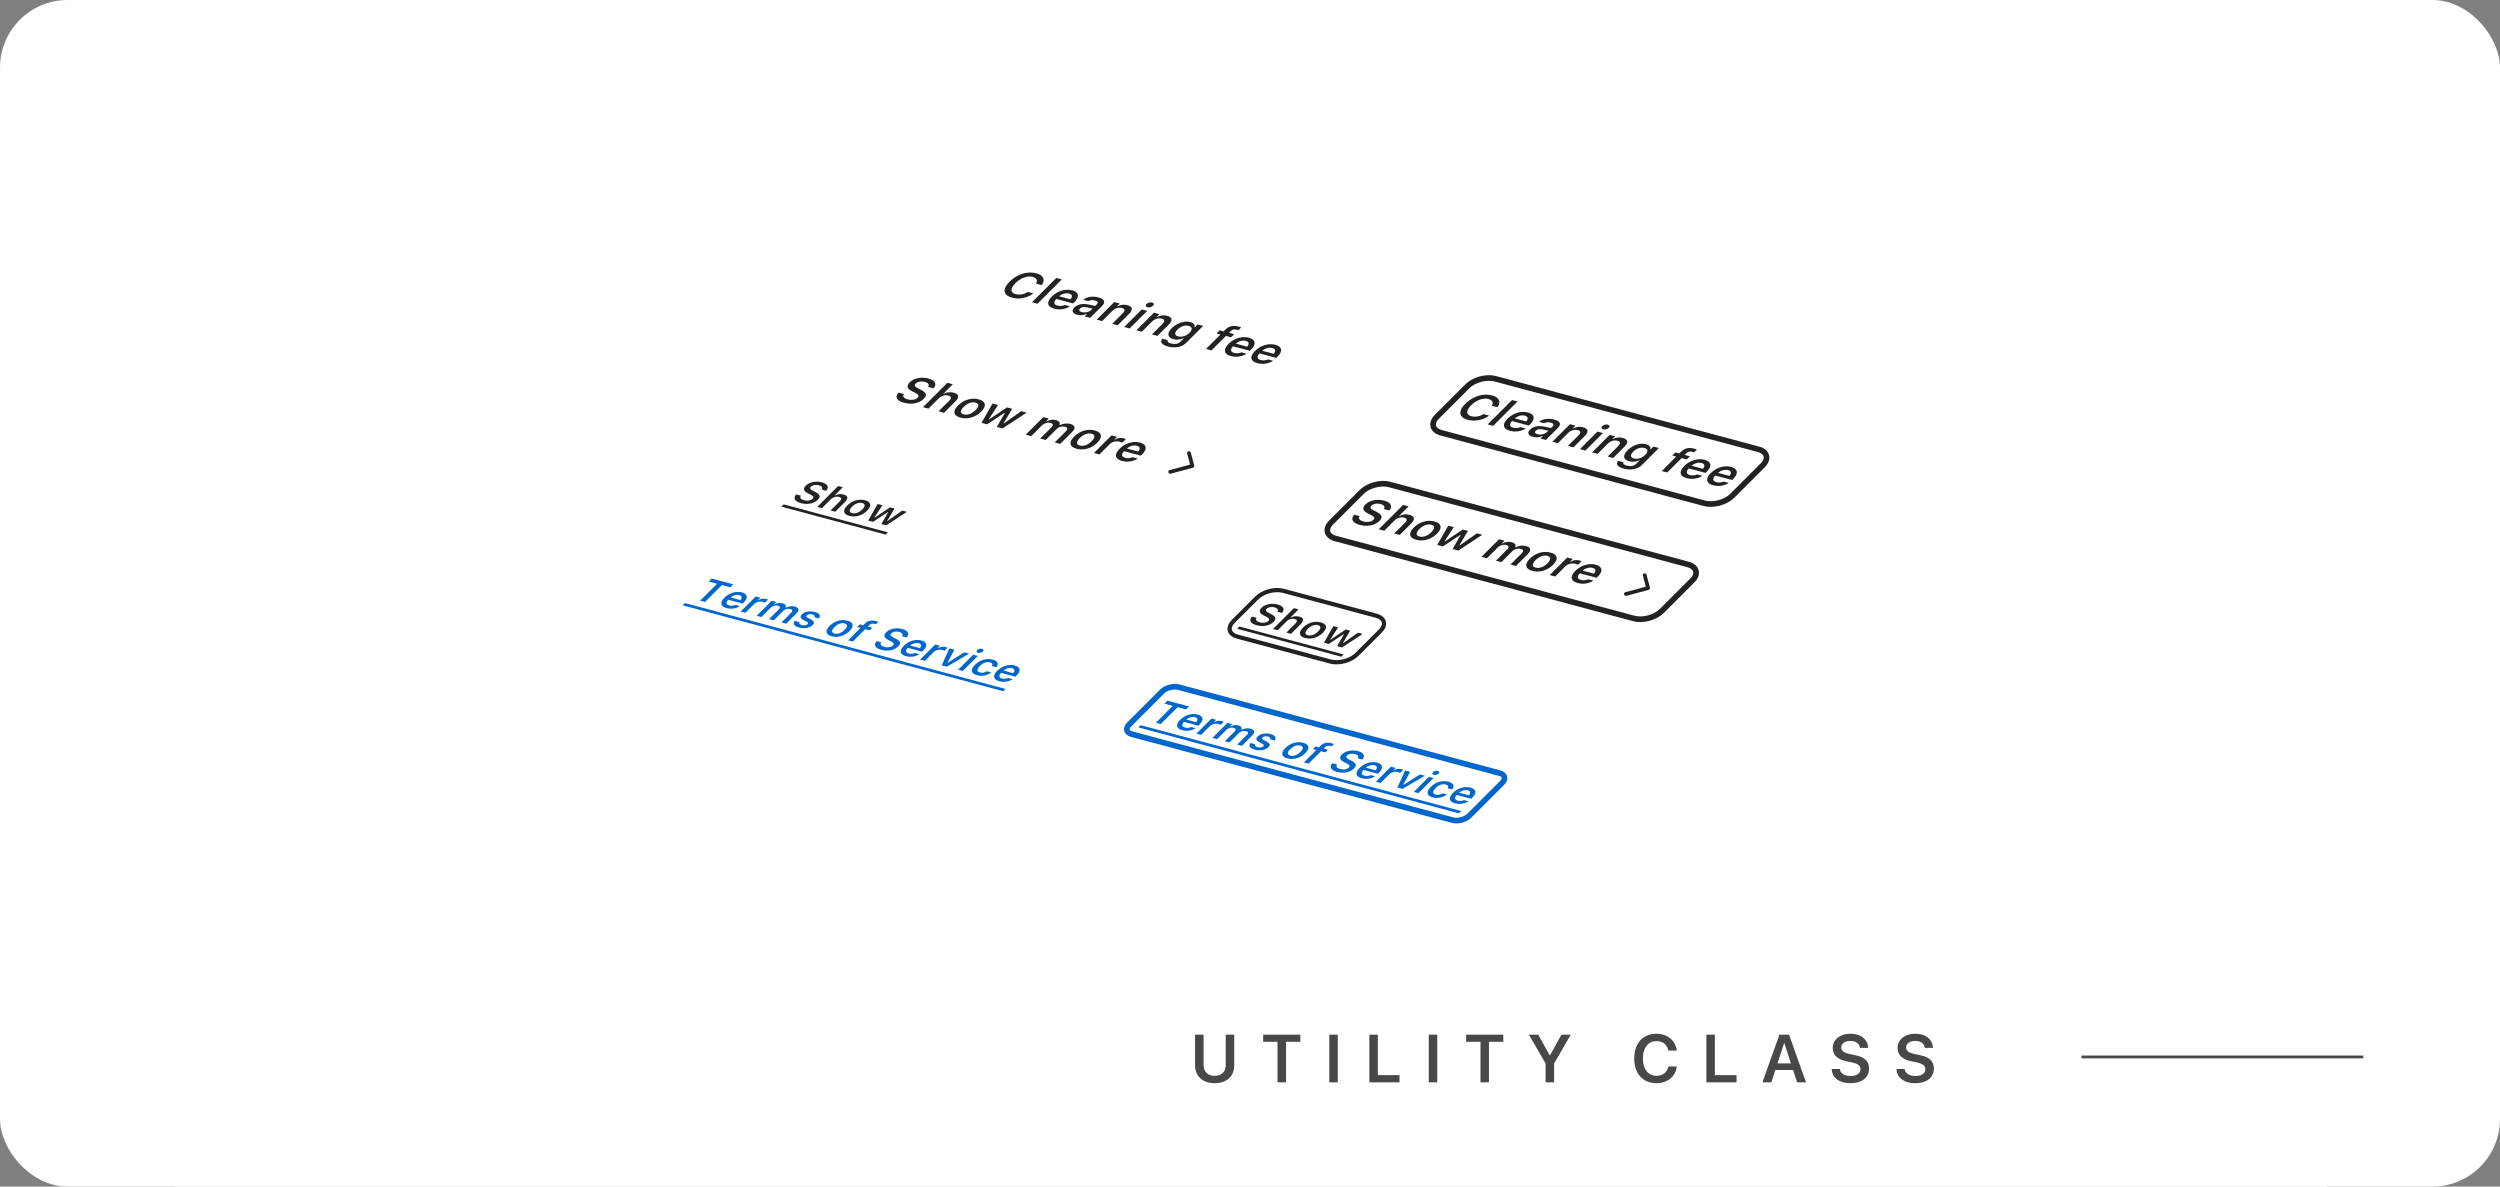 <svg width="887" height="421" viewBox="0 0 887 421" fill="none" xmlns="http://www.w3.org/2000/svg">
<rect x="0" y="0" width="887" height="421" fill="#808080" stroke="none"/>
<g clip-path="url(#clip0_102_382)">
<rect width="887" height="421" rx="24" fill="white"/>
<g clip-path="url(#clip1_102_382)">
<rect x="48" y="-2.5" width="791" height="426" rx="24" fill="white"/>
<rect x="738.5" y="375.5" width="1" height="100" transform="rotate(-90 738.5 375.5)" fill="#484848"/>
<path d="M430.969 384.316C429.539 384.316 428.305 384.055 427.266 383.531C426.227 383.008 425.422 382.277 424.852 381.34C424.289 380.402 424.008 379.312 424.008 378.07V367.09H427.031V377.812C427.031 378.594 427.184 379.277 427.488 379.863C427.801 380.441 428.25 380.895 428.836 381.223C429.422 381.543 430.133 381.703 430.969 381.703C431.805 381.703 432.516 381.543 433.102 381.223C433.688 380.895 434.133 380.441 434.438 379.863C434.742 379.277 434.895 378.594 434.895 377.812V367.09H437.906V378.07C437.906 379.305 437.625 380.395 437.062 381.34C436.508 382.277 435.711 383.008 434.672 383.531C433.633 384.055 432.398 384.316 430.969 384.316ZM453.266 384V369.633H448.18V367.09H461.363V369.633H456.277V384H453.266ZM471.637 384V367.09H474.648V384H471.637ZM485.848 384V367.09H488.859V381.457H496.547V384H485.848ZM506.926 384V367.09H509.938V384H506.926ZM525.273 384V369.633H520.188V367.09H533.371V369.633H528.285V384H525.273ZM548.379 384V377.332L542.449 367.09H545.754L549.832 374.426H549.938L554.016 367.09H557.32L551.391 377.332V384H548.379ZM587.723 384.316C586.113 384.316 584.715 383.961 583.527 383.25C582.348 382.539 581.434 381.527 580.785 380.215C580.145 378.902 579.824 377.344 579.824 375.539V375.527C579.824 373.723 580.145 372.168 580.785 370.863C581.434 369.551 582.348 368.543 583.527 367.84C584.715 367.129 586.113 366.773 587.723 366.773C589.02 366.773 590.18 367.023 591.203 367.523C592.234 368.023 593.074 368.715 593.723 369.598C594.371 370.48 594.77 371.496 594.918 372.645L594.93 372.762H591.965L591.906 372.562C591.75 371.914 591.48 371.355 591.098 370.887C590.723 370.41 590.25 370.043 589.68 369.785C589.109 369.52 588.457 369.387 587.723 369.387C586.746 369.387 585.895 369.637 585.168 370.137C584.449 370.637 583.891 371.348 583.492 372.27C583.102 373.184 582.906 374.27 582.906 375.527V375.539C582.906 376.797 583.102 377.887 583.492 378.809C583.891 379.73 584.453 380.445 585.18 380.953C585.906 381.453 586.758 381.703 587.734 381.703C588.453 381.703 589.094 381.578 589.656 381.328C590.227 381.07 590.707 380.703 591.098 380.227C591.488 379.742 591.77 379.16 591.941 378.48L591.965 378.375H594.93L594.918 378.492C594.777 379.641 594.383 380.652 593.734 381.527C593.086 382.402 592.246 383.086 591.215 383.578C590.191 384.07 589.027 384.316 587.723 384.316ZM605.426 384V367.09H608.438V381.457H616.125V384H605.426ZM625.309 384L631.344 367.09H633.887V370.125H632.996L628.473 384H625.309ZM628.367 379.629L629.164 377.297H636.91L637.719 379.629H628.367ZM637.613 384L633.09 370.125V367.09H634.742L640.777 384H637.613ZM656.523 384.316C655.227 384.316 654.094 384.121 653.125 383.73C652.156 383.34 651.391 382.781 650.828 382.055C650.273 381.328 649.961 380.465 649.891 379.465L649.879 379.277H652.773L652.797 379.418C652.875 379.902 653.082 380.32 653.418 380.672C653.754 381.023 654.195 381.297 654.742 381.492C655.289 381.68 655.918 381.773 656.629 381.773C657.332 381.773 657.941 381.676 658.457 381.48C658.98 381.277 659.383 380.996 659.664 380.637C659.953 380.27 660.098 379.844 660.098 379.359V379.348C660.098 378.723 659.859 378.223 659.383 377.848C658.914 377.473 658.133 377.172 657.039 376.945L655.223 376.57C653.551 376.219 652.305 375.648 651.484 374.859C650.664 374.07 650.254 373.047 650.254 371.789V371.777C650.262 370.777 650.531 369.906 651.062 369.164C651.602 368.414 652.344 367.828 653.289 367.406C654.234 366.984 655.312 366.773 656.523 366.773C657.758 366.773 658.832 366.977 659.746 367.383C660.668 367.789 661.391 368.355 661.914 369.082C662.445 369.809 662.738 370.648 662.793 371.602L662.805 371.789H659.922L659.898 371.648C659.828 371.164 659.645 370.75 659.348 370.406C659.059 370.055 658.672 369.785 658.188 369.598C657.703 369.41 657.141 369.316 656.5 369.316C655.852 369.316 655.285 369.414 654.801 369.609C654.324 369.797 653.953 370.062 653.688 370.406C653.422 370.75 653.289 371.152 653.289 371.613V371.625C653.289 372.219 653.527 372.703 654.004 373.078C654.48 373.445 655.23 373.738 656.254 373.957L658.082 374.332C659.254 374.574 660.211 374.902 660.953 375.316C661.695 375.73 662.242 376.25 662.594 376.875C662.953 377.492 663.133 378.238 663.133 379.113V379.125C663.133 380.18 662.867 381.098 662.336 381.879C661.805 382.66 661.047 383.262 660.062 383.684C659.078 384.105 657.898 384.316 656.523 384.316ZM679.523 384.316C678.227 384.316 677.094 384.121 676.125 383.73C675.156 383.34 674.391 382.781 673.828 382.055C673.273 381.328 672.961 380.465 672.891 379.465L672.879 379.277H675.773L675.797 379.418C675.875 379.902 676.082 380.32 676.418 380.672C676.754 381.023 677.195 381.297 677.742 381.492C678.289 381.68 678.918 381.773 679.629 381.773C680.332 381.773 680.941 381.676 681.457 381.48C681.98 381.277 682.383 380.996 682.664 380.637C682.953 380.27 683.098 379.844 683.098 379.359V379.348C683.098 378.723 682.859 378.223 682.383 377.848C681.914 377.473 681.133 377.172 680.039 376.945L678.223 376.57C676.551 376.219 675.305 375.648 674.484 374.859C673.664 374.07 673.254 373.047 673.254 371.789V371.777C673.262 370.777 673.531 369.906 674.062 369.164C674.602 368.414 675.344 367.828 676.289 367.406C677.234 366.984 678.312 366.773 679.523 366.773C680.758 366.773 681.832 366.977 682.746 367.383C683.668 367.789 684.391 368.355 684.914 369.082C685.445 369.809 685.738 370.648 685.793 371.602L685.805 371.789H682.922L682.898 371.648C682.828 371.164 682.645 370.75 682.348 370.406C682.059 370.055 681.672 369.785 681.188 369.598C680.703 369.41 680.141 369.316 679.5 369.316C678.852 369.316 678.285 369.414 677.801 369.609C677.324 369.797 676.953 370.062 676.688 370.406C676.422 370.75 676.289 371.152 676.289 371.613V371.625C676.289 372.219 676.527 372.703 677.004 373.078C677.48 373.445 678.23 373.738 679.254 373.957L681.082 374.332C682.254 374.574 683.211 374.902 683.953 375.316C684.695 375.73 685.242 376.25 685.594 376.875C685.953 377.492 686.133 378.238 686.133 379.113V379.125C686.133 380.18 685.867 381.098 685.336 381.879C684.805 382.66 684.047 383.262 683.062 383.684C682.078 384.105 680.898 384.316 679.523 384.316Z" fill="#484848"/>
<g clip-path="url(#clip2_102_382)">
<path d="M284.201 178.528C283.453 178.328 282.889 178.069 282.507 177.752C282.129 177.436 281.933 177.084 281.92 176.697C281.908 176.309 282.082 175.909 282.446 175.494L282.508 175.424L284.176 175.871L284.134 175.922C283.962 176.127 283.896 176.328 283.936 176.525C283.981 176.723 284.119 176.906 284.35 177.076C284.585 177.241 284.905 177.378 285.309 177.487C285.696 177.591 286.082 177.639 286.469 177.631C286.854 177.623 287.208 177.565 287.53 177.457C287.856 177.346 288.12 177.189 288.321 176.988L288.326 176.983C288.581 176.728 288.652 176.485 288.539 176.253C288.431 176.018 288.115 175.767 287.589 175.503L286.711 175.07C285.877 174.652 285.403 174.215 285.289 173.76C285.182 173.302 285.392 172.811 285.916 172.287L285.921 172.282C286.341 171.862 286.86 171.534 287.478 171.299C288.101 171.066 288.767 170.933 289.477 170.9C290.194 170.865 290.9 170.94 291.594 171.126C292.305 171.317 292.834 171.57 293.178 171.885C293.526 172.197 293.699 172.543 293.698 172.922C293.696 173.302 293.524 173.685 293.182 174.073L293.125 174.138L291.484 173.698L291.529 173.636C291.675 173.44 291.731 173.25 291.699 173.068C291.675 172.884 291.565 172.714 291.371 172.559C291.176 172.404 290.895 172.277 290.525 172.178C290.174 172.084 289.82 172.04 289.463 172.048C289.109 172.052 288.78 172.104 288.477 172.205C288.178 172.306 287.927 172.458 287.725 172.66L287.72 172.665C287.473 172.912 287.399 173.153 287.499 173.386C287.603 173.62 287.909 173.863 288.419 174.115L289.292 174.553C289.864 174.839 290.275 175.124 290.525 175.41C290.775 175.696 290.869 175.994 290.807 176.304C290.754 176.611 290.547 176.944 290.189 177.302L290.184 177.307C289.728 177.763 289.181 178.116 288.542 178.366C287.908 178.617 287.216 178.758 286.469 178.789C285.726 178.821 284.97 178.734 284.201 178.528ZM289.961 179.848L297.366 172.444L299.027 172.889L296.14 175.776L296.254 175.806C296.717 175.563 297.206 175.407 297.72 175.338C298.234 175.269 298.754 175.305 299.279 175.446C299.821 175.591 300.201 175.792 300.419 176.049C300.639 176.302 300.697 176.602 300.592 176.95C300.492 177.299 300.229 177.685 299.807 178.108L296.353 181.561L294.692 181.116L297.862 177.946C298.279 177.529 298.471 177.184 298.439 176.911C298.412 176.64 298.147 176.437 297.644 176.302C297.315 176.214 296.977 176.192 296.629 176.235C296.281 176.278 295.945 176.38 295.62 176.541C295.296 176.701 295.001 176.915 294.733 177.183L291.622 180.294L289.961 179.848ZM301.356 183.038C300.631 182.844 300.117 182.566 299.814 182.203C299.513 181.838 299.428 181.411 299.557 180.921C299.69 180.432 300.045 179.9 300.621 179.324L300.631 179.314C301.201 178.743 301.834 178.29 302.533 177.953C303.234 177.612 303.956 177.401 304.698 177.319C305.444 177.238 306.18 177.295 306.905 177.489C307.63 177.684 308.142 177.961 308.441 178.322C308.744 178.684 308.832 179.11 308.703 179.6C308.574 180.09 308.223 180.622 307.65 181.194L307.64 181.204C307.064 181.78 306.427 182.237 305.728 182.575C305.035 182.913 304.313 183.124 303.564 183.208C302.822 183.29 302.086 183.234 301.356 183.038ZM302.343 182.051C302.726 182.154 303.121 182.171 303.527 182.102C303.942 182.031 304.352 181.883 304.758 181.658C305.167 181.43 305.559 181.128 305.934 180.753L305.944 180.743C306.321 180.366 306.571 180.026 306.692 179.724C306.817 179.419 306.814 179.16 306.682 178.947C306.559 178.732 306.306 178.574 305.923 178.471C305.541 178.369 305.142 178.353 304.727 178.423C304.316 178.49 303.906 178.638 303.496 178.868C303.09 179.093 302.698 179.395 302.321 179.773L302.311 179.783C301.936 180.157 301.687 180.497 301.562 180.802C301.438 181.107 301.439 181.365 301.566 181.576C301.697 181.789 301.956 181.947 302.343 182.051ZM308.036 184.692L311.393 178.822L313.061 179.269L310.254 183.607L310.374 183.64L315.79 180L317.371 180.424L314.764 184.816L314.884 184.848L320.107 181.157L321.755 181.598L314.434 186.406L312.7 185.941L315.147 181.692L315.034 181.661L309.751 185.151L308.036 184.692Z" fill="#222222"/>
<path d="M278.024 178.96L315.014 188.872L314.214 189.672L277.224 179.761L278.024 178.96Z" fill="#222222"/>
<path d="M488.305 218.461L455.283 209.613C452.295 208.813 448.101 209.936 445.914 212.123L437.578 220.459C435.391 222.646 436.04 225.068 439.027 225.868L472.05 234.716C475.037 235.517 479.232 234.393 481.419 232.206L489.754 223.87C491.941 221.683 491.292 219.262 488.305 218.461Z" stroke="#222222" stroke-width="1.5"/>
<path d="M445.898 221.855C445.15 221.654 444.586 221.395 444.204 221.078C443.826 220.762 443.63 220.411 443.617 220.024C443.605 219.636 443.779 219.235 444.143 218.82L444.205 218.75L445.873 219.197L445.831 219.248C445.659 219.454 445.593 219.655 445.633 219.852C445.678 220.05 445.817 220.233 446.047 220.402C446.283 220.568 446.602 220.705 447.006 220.813C447.393 220.917 447.779 220.966 448.166 220.957C448.551 220.949 448.906 220.891 449.227 220.784C449.552 220.672 449.817 220.516 450.019 220.314L450.024 220.309C450.278 220.055 450.348 219.812 450.236 219.58C450.128 219.345 449.811 219.094 449.286 218.829L448.408 218.397C447.574 217.979 447.1 217.542 446.986 217.087C446.879 216.629 447.089 216.137 447.613 215.613L447.618 215.608C448.038 215.188 448.558 214.861 449.175 214.626C449.799 214.392 450.465 214.259 451.174 214.226C451.891 214.191 452.597 214.267 453.291 214.453C454.003 214.644 454.531 214.897 454.876 215.212C455.223 215.524 455.396 215.87 455.395 216.249C455.394 216.629 455.221 217.012 454.879 217.399L454.822 217.464L453.181 217.025L453.226 216.962C453.372 216.766 453.428 216.577 453.397 216.395C453.372 216.211 453.262 216.041 453.068 215.886C452.873 215.73 452.591 215.603 452.223 215.504C451.871 215.41 451.517 215.367 451.16 215.374C450.806 215.379 450.477 215.431 450.174 215.531C449.875 215.633 449.624 215.784 449.422 215.986L449.417 215.991C449.169 216.239 449.096 216.479 449.195 216.712C449.3 216.947 449.606 217.19 450.116 217.442L450.989 217.88C451.561 218.166 451.972 218.451 452.222 218.737C452.471 219.022 452.566 219.321 452.504 219.631C452.45 219.937 452.244 220.271 451.886 220.629L451.881 220.634C451.425 221.09 450.878 221.443 450.239 221.692C449.604 221.943 448.914 222.085 448.166 222.116C447.423 222.148 446.667 222.061 445.898 221.855ZM451.658 223.175L459.063 215.77L460.724 216.216L457.838 219.102L457.95 219.132C458.415 218.889 458.903 218.733 459.417 218.665C459.931 218.596 460.451 218.632 460.976 218.773C461.519 218.918 461.898 219.119 462.116 219.375C462.336 219.628 462.394 219.929 462.289 220.276C462.188 220.625 461.926 221.012 461.504 221.434L458.05 224.888L456.389 224.443L459.559 221.272C459.976 220.856 460.169 220.511 460.137 220.238C460.109 219.967 459.843 219.764 459.341 219.629C459.012 219.541 458.674 219.518 458.326 219.561C457.978 219.605 457.642 219.706 457.318 219.868C456.993 220.028 456.698 220.242 456.431 220.509L453.32 223.62L451.658 223.175ZM463.053 226.365C462.329 226.171 461.814 225.892 461.511 225.53C461.211 225.165 461.124 224.737 461.253 224.247C461.387 223.759 461.742 223.226 462.318 222.65L462.328 222.64C462.898 222.07 463.531 221.617 464.229 221.28C464.931 220.939 465.653 220.728 466.395 220.646C467.142 220.565 467.877 220.622 468.602 220.816C469.327 221.01 469.839 221.288 470.138 221.649C470.442 222.011 470.528 222.437 470.399 222.927C470.27 223.416 469.919 223.948 469.347 224.521L469.337 224.531C468.761 225.107 468.123 225.564 467.425 225.901C466.731 226.239 466.01 226.451 465.261 226.535C464.519 226.617 463.783 226.56 463.053 226.365ZM464.04 225.378C464.423 225.48 464.817 225.497 465.225 225.429C465.639 225.358 466.05 225.21 466.455 224.985C466.865 224.756 467.256 224.454 467.63 224.08L467.64 224.07C468.018 223.692 468.268 223.352 468.389 223.051C468.515 222.745 468.511 222.486 468.38 222.274C468.255 222.059 468.002 221.9 467.62 221.798C467.237 221.695 466.839 221.679 466.425 221.75C466.014 221.817 465.603 221.965 465.193 222.194C464.787 222.42 464.396 222.722 464.018 223.099L464.008 223.109C463.634 223.484 463.384 223.824 463.259 224.128C463.135 224.433 463.136 224.692 463.263 224.903C463.394 225.116 463.654 225.274 464.04 225.378ZM469.733 228.018L473.09 222.149L474.757 222.595L471.951 226.934L472.07 226.966L477.487 223.327L479.069 223.751L476.461 228.143L476.581 228.175L481.804 224.483L483.451 224.925L476.132 229.733L474.397 229.268L476.845 225.018L476.731 224.988L471.448 228.478L469.733 228.018Z" fill="#222222"/>
<path d="M439.721 222.287L476.711 232.198L475.911 232.999L438.921 223.087L439.721 222.287Z" fill="#222222"/>
<path d="M320.771 142.915C319.899 142.681 319.24 142.38 318.794 142.01C318.354 141.641 318.126 141.231 318.11 140.779C318.095 140.327 318.3 139.859 318.724 139.375L318.796 139.293L320.742 139.815L320.693 139.874C320.492 140.114 320.416 140.349 320.463 140.578C320.515 140.809 320.676 141.023 320.946 141.22C321.219 141.414 321.592 141.574 322.064 141.701C322.516 141.822 322.966 141.878 323.417 141.868C323.867 141.859 324.28 141.791 324.656 141.665C325.035 141.536 325.343 141.353 325.578 141.118L325.584 141.112C325.88 140.816 325.963 140.532 325.833 140.261C325.706 139.987 325.337 139.695 324.724 139.386L323.7 138.881C322.727 138.393 322.173 137.884 322.04 137.352C321.917 136.818 322.161 136.245 322.772 135.633L322.778 135.628C323.268 135.138 323.874 134.756 324.595 134.482C325.322 134.209 326.099 134.054 326.927 134.015C327.763 133.975 328.587 134.063 329.396 134.28C330.227 134.502 330.843 134.797 331.245 135.165C331.651 135.529 331.853 135.933 331.851 136.375C331.849 136.818 331.649 137.265 331.249 137.717L331.183 137.793L329.268 137.28L329.321 137.208C329.491 136.978 329.557 136.758 329.519 136.545C329.491 136.331 329.363 136.133 329.136 135.951C328.909 135.77 328.581 135.622 328.15 135.506C327.74 135.397 327.327 135.346 326.91 135.355C326.497 135.36 326.113 135.421 325.759 135.538C325.411 135.656 325.119 135.833 324.883 136.069L324.877 136.075C324.589 136.363 324.502 136.644 324.619 136.916C324.74 137.189 325.098 137.473 325.692 137.767L326.711 138.278C327.378 138.611 327.857 138.944 328.149 139.278C328.44 139.611 328.55 139.959 328.479 140.32C328.416 140.679 328.175 141.067 327.758 141.485L327.752 141.491C327.22 142.023 326.581 142.434 325.836 142.726C325.095 143.019 324.289 143.183 323.418 143.22C322.551 143.257 321.669 143.156 320.771 142.915ZM327.491 144.456L336.13 135.817L338.068 136.336L334.701 139.704L334.833 139.739C335.374 139.456 335.944 139.274 336.544 139.193C337.144 139.113 337.75 139.155 338.362 139.319C338.995 139.489 339.439 139.723 339.692 140.023C339.949 140.318 340.017 140.668 339.894 141.074C339.777 141.481 339.471 141.931 338.977 142.425L334.949 146.454L333.01 145.934L336.709 142.236C337.195 141.75 337.42 141.348 337.382 141.029C337.351 140.713 337.041 140.476 336.455 140.319C336.071 140.216 335.676 140.189 335.271 140.24C334.865 140.29 334.473 140.409 334.095 140.596C333.716 140.784 333.371 141.034 333.06 141.345L329.43 144.975L327.491 144.456ZM340.786 148.177C339.94 147.95 339.34 147.626 338.986 147.203C338.636 146.777 338.536 146.278 338.686 145.707C338.842 145.137 339.256 144.515 339.928 143.843L339.94 143.832C340.604 143.167 341.344 142.638 342.159 142.244C342.977 141.847 343.819 141.6 344.684 141.505C345.555 141.411 346.413 141.477 347.259 141.703C348.105 141.93 348.703 142.254 349.051 142.675C349.406 143.097 349.507 143.594 349.357 144.166C349.207 144.737 348.797 145.357 348.129 146.026L348.117 146.037C347.445 146.71 346.701 147.243 345.887 147.636C345.077 148.031 344.235 148.277 343.361 148.375C342.495 148.471 341.637 148.405 340.786 148.177ZM341.937 147.026C342.383 147.145 342.844 147.165 343.319 147.085C343.802 147.003 344.281 146.83 344.755 146.567C345.232 146.3 345.69 145.948 346.127 145.511L346.138 145.5C346.579 145.059 346.87 144.663 347.011 144.31C347.157 143.954 347.153 143.652 347 143.404C346.856 143.153 346.56 142.968 346.114 142.849C345.668 142.729 345.203 142.711 344.719 142.793C344.239 142.871 343.76 143.044 343.283 143.311C342.809 143.575 342.352 143.926 341.911 144.367L341.9 144.379C341.463 144.815 341.172 145.212 341.026 145.568C340.881 145.924 340.882 146.225 341.03 146.472C341.183 146.72 341.486 146.905 341.937 147.026ZM348.236 150.014L352.153 143.166L354.099 143.688L350.824 148.749L350.964 148.787L357.283 144.541L359.127 145.035L356.086 150.159L356.226 150.197L362.319 145.89L364.242 146.406L355.701 152.014L353.677 151.472L356.532 146.515L356.4 146.479L350.237 150.55L348.236 150.014ZM363.937 154.221L370.165 147.993L372.104 148.512L371.135 149.481L371.267 149.516C371.794 149.219 372.356 149.03 372.95 148.949C373.55 148.868 374.13 148.904 374.691 149.054C375.075 149.157 375.374 149.295 375.589 149.468C375.809 149.642 375.948 149.843 376.004 150.07C376.06 150.297 376.031 150.542 375.919 150.806L376.059 150.844C376.423 150.657 376.814 150.514 377.23 150.413C377.655 150.31 378.082 150.259 378.51 150.258C378.948 150.255 379.364 150.306 379.758 150.412C380.329 150.564 380.733 150.779 380.971 151.054C381.218 151.328 381.296 151.647 381.206 152.013C381.122 152.381 380.865 152.779 380.435 153.209L376.15 157.494L374.212 156.974L378.15 153.037C378.423 152.763 378.592 152.522 378.656 152.313C378.726 152.105 378.692 151.925 378.555 151.773C378.418 151.62 378.175 151.498 377.828 151.404C377.49 151.314 377.14 151.292 376.777 151.34C376.418 151.383 376.073 151.481 375.743 151.633C375.418 151.787 375.136 151.984 374.897 152.223L371.005 156.115L369.067 155.596L373.107 151.555C373.339 151.324 373.476 151.108 373.518 150.907C373.566 150.708 373.517 150.533 373.371 150.383C373.234 150.231 373.007 150.113 372.69 150.028C372.374 149.943 372.027 149.927 371.652 149.981C371.285 150.032 370.924 150.142 370.57 150.312C370.225 150.48 369.923 150.693 369.665 150.951L365.875 154.741L363.937 154.221ZM381.98 159.215C381.134 158.988 380.534 158.663 380.18 158.241C379.83 157.815 379.73 157.316 379.88 156.745C380.036 156.175 380.45 155.553 381.122 154.881L381.133 154.869C381.798 154.205 382.538 153.675 383.352 153.282C384.171 152.885 385.013 152.638 385.878 152.543C386.749 152.448 387.607 152.515 388.453 152.741C389.299 152.968 389.896 153.292 390.245 153.713C390.599 154.135 390.701 154.632 390.551 155.204C390.4 155.775 389.991 156.395 389.322 157.064L389.311 157.075C388.639 157.747 387.895 158.28 387.08 158.674C386.271 159.069 385.429 159.315 384.555 159.413C383.689 159.509 382.831 159.443 381.98 159.215ZM383.131 158.064C383.577 158.183 384.038 158.203 384.512 158.123C384.996 158.041 385.475 157.868 385.949 157.605C386.426 157.338 386.883 156.986 387.32 156.549L387.332 156.538C387.772 156.097 388.063 155.7 388.205 155.348C388.351 154.992 388.347 154.69 388.194 154.442C388.049 154.191 387.754 154.006 387.308 153.887C386.861 153.767 386.396 153.748 385.913 153.831C385.433 153.909 384.954 154.082 384.477 154.349C384.003 154.612 383.545 154.964 383.105 155.405L383.093 155.416C382.657 155.853 382.365 156.25 382.22 156.606C382.074 156.962 382.076 157.263 382.224 157.51C382.377 157.758 382.679 157.943 383.131 158.064ZM388.146 160.708L394.374 154.479L396.312 154.999L395.355 155.956L395.487 155.992C395.967 155.696 396.487 155.506 397.046 155.42C397.611 155.335 398.174 155.368 398.735 155.518C398.88 155.557 399.015 155.603 399.14 155.655C399.274 155.706 399.378 155.753 399.452 155.797L398.182 157.068C398.053 156.999 397.913 156.938 397.764 156.883C397.623 156.826 397.467 156.775 397.296 156.729C396.865 156.614 396.43 156.572 395.991 156.603C395.551 156.635 395.133 156.737 394.736 156.91C394.343 157.08 393.999 157.312 393.702 157.609L390.084 161.227L388.146 160.708ZM398.077 163.528C397.232 163.301 396.636 162.976 396.291 162.551C395.951 162.127 395.859 161.631 396.014 161.061C396.17 160.491 396.578 159.875 397.239 159.214L397.245 159.208C397.898 158.555 398.629 158.028 399.437 157.628C400.25 157.229 401.088 156.977 401.951 156.871C402.818 156.761 403.653 156.814 404.457 157.03C405.267 157.247 405.831 157.564 406.15 157.982C406.478 158.397 406.567 158.881 406.416 159.433C406.266 159.985 405.877 160.575 405.25 161.202L404.783 161.669L397.871 159.817L398.822 158.865L404.785 160.463L402.977 161.105L403.541 160.541C403.956 160.127 404.214 159.761 404.316 159.441C404.418 159.122 404.385 158.853 404.215 158.634C404.051 158.416 403.769 158.254 403.37 158.147C402.97 158.04 402.542 158.017 402.087 158.078C401.64 158.136 401.187 158.28 400.728 158.509C400.278 158.735 399.854 159.047 399.455 159.446L398.885 160.016C398.501 160.4 398.261 160.752 398.164 161.073C398.071 161.39 398.111 161.666 398.284 161.9C398.467 162.132 398.781 162.308 399.227 162.427C399.575 162.52 399.91 162.564 400.231 162.559C400.561 162.551 400.855 162.517 401.114 162.456C401.376 162.391 401.585 162.32 401.743 162.241L401.806 162.208L403.643 162.7L403.576 162.747C403.307 162.93 402.978 163.102 402.587 163.262C402.205 163.42 401.772 163.547 401.288 163.644C400.812 163.738 400.301 163.782 399.755 163.775C399.213 163.765 398.653 163.682 398.077 163.528Z" fill="#222222"/>
<mask id="mask0_102_382" style="mask-type:luminance" maskUnits="userSpaceOnUse" x="405" y="155" width="32" height="19">
<path d="M436.566 160.47L418.346 155.588L405.009 168.926L423.228 173.808L436.566 160.47Z" fill="white"/>
</mask>
<g mask="url(#mask0_102_382)">
<path d="M415.175 167.422L423.065 165.308L421.844 160.753" stroke="#222222" stroke-width="1.333" stroke-linecap="round" stroke-linejoin="round"/>
</g>
<path d="M598.903 200.269L493.003 171.893C489.858 171.05 485.443 172.233 483.141 174.535L472.304 185.372C470.002 187.674 470.685 190.223 473.83 191.066L579.73 219.441C582.875 220.284 587.29 219.101 589.592 216.799L600.428 205.962C602.73 203.66 602.047 201.111 598.903 200.269Z" stroke="#222222" stroke-width="2"/>
<path d="M482.468 186.242C481.596 186.008 480.938 185.706 480.492 185.336C480.051 184.968 479.823 184.557 479.807 184.105C479.793 183.653 479.996 183.185 480.421 182.702L480.494 182.62L482.44 183.142L482.39 183.2C482.19 183.441 482.113 183.675 482.16 183.905C482.212 184.136 482.373 184.349 482.643 184.547C482.916 184.741 483.289 184.901 483.761 185.027C484.213 185.148 484.664 185.204 485.114 185.195C485.564 185.185 485.977 185.118 486.353 184.992C486.732 184.863 487.04 184.68 487.276 184.445L487.282 184.439C487.578 184.143 487.661 183.859 487.531 183.588C487.404 183.313 487.034 183.022 486.422 182.713L485.397 182.207C484.423 181.72 483.87 181.21 483.738 180.679C483.613 180.144 483.857 179.571 484.469 178.96L484.474 178.954C484.965 178.464 485.57 178.082 486.292 177.808C487.019 177.536 487.795 177.38 488.624 177.342C489.461 177.301 490.284 177.389 491.094 177.606C491.924 177.829 492.54 178.124 492.941 178.492C493.348 178.856 493.55 179.259 493.548 179.702C493.545 180.144 493.345 180.592 492.947 181.044L492.881 181.12L490.965 180.607L491.018 180.534C491.188 180.305 491.254 180.084 491.216 179.872C491.187 179.657 491.06 179.459 490.833 179.278C490.607 179.097 490.277 178.948 489.847 178.833C489.437 178.723 489.024 178.673 488.607 178.681C488.194 178.686 487.81 178.747 487.456 178.864C487.108 178.983 486.816 179.16 486.58 179.396L486.574 179.401C486.286 179.69 486.199 179.97 486.315 180.242C486.437 180.516 486.795 180.799 487.389 181.093L488.408 181.605C489.075 181.938 489.554 182.271 489.845 182.604C490.137 182.938 490.247 183.285 490.176 183.647C490.113 184.005 489.872 184.394 489.454 184.812L489.449 184.817C488.917 185.349 488.278 185.761 487.533 186.053C486.793 186.345 485.986 186.51 485.115 186.546C484.248 186.584 483.366 186.482 482.468 186.242ZM489.188 187.782L497.827 179.143L499.765 179.663L496.397 183.03L496.531 183.066C497.07 182.782 497.641 182.6 498.24 182.52C498.84 182.44 499.447 182.482 500.059 182.646C500.692 182.816 501.135 183.05 501.389 183.349C501.647 183.645 501.714 183.995 501.591 184.4C501.474 184.807 501.168 185.258 500.674 185.752L496.646 189.78L494.708 189.261L498.406 185.563C498.892 185.076 499.117 184.674 499.08 184.356C499.047 184.039 498.738 183.802 498.152 183.645C497.768 183.542 497.373 183.516 496.968 183.566C496.562 183.616 496.17 183.735 495.792 183.923C495.414 184.111 495.068 184.36 494.756 184.672L491.126 188.301L489.188 187.782ZM502.483 191.503C501.638 191.277 501.037 190.952 500.684 190.53C500.333 190.104 500.233 189.605 500.383 189.033C500.539 188.463 500.953 187.842 501.626 187.17L501.637 187.158C502.302 186.493 503.042 185.964 503.855 185.571C504.674 185.174 505.516 184.927 506.382 184.832C507.252 184.737 508.111 184.803 508.956 185.03C509.802 185.257 510.399 185.58 510.748 186.001C511.102 186.424 511.204 186.921 511.054 187.492C510.903 188.064 510.494 188.684 509.825 189.352L509.814 189.364C509.142 190.036 508.398 190.569 507.584 190.963C506.775 191.358 505.932 191.604 505.058 191.702C504.192 191.798 503.334 191.731 502.483 191.503ZM503.634 190.352C504.08 190.472 504.541 190.492 505.015 190.412C505.499 190.329 505.978 190.157 506.452 189.893C506.929 189.626 507.387 189.275 507.824 188.838L507.835 188.826C508.276 188.386 508.567 187.989 508.708 187.637C508.853 187.281 508.85 186.979 508.696 186.731C508.553 186.48 508.257 186.295 507.811 186.175C507.365 186.056 506.9 186.037 506.417 186.12C505.937 186.198 505.458 186.371 504.98 186.638C504.506 186.901 504.049 187.253 503.608 187.694L503.597 187.705C503.16 188.142 502.869 188.538 502.723 188.894C502.578 189.251 502.579 189.552 502.727 189.799C502.881 190.047 503.183 190.231 503.634 190.352ZM509.933 193.341L513.85 186.493L515.796 187.014L512.521 192.076L512.661 192.113L518.98 187.867L520.825 188.362L517.783 193.486L517.923 193.523L524.016 189.217L525.939 189.732L517.399 195.341L515.374 194.799L518.229 189.841L518.097 189.806L511.934 193.877L509.933 193.341ZM525.634 197.548L531.862 191.319L533.8 191.839L532.832 192.807L532.965 192.843C533.492 192.546 534.052 192.356 534.647 192.275C535.247 192.195 535.827 192.23 536.387 192.38C536.772 192.483 537.072 192.621 537.286 192.794C537.507 192.969 537.645 193.17 537.701 193.397C537.757 193.624 537.728 193.869 537.616 194.133L537.756 194.17C538.121 193.984 538.511 193.84 538.926 193.74C539.352 193.637 539.78 193.585 540.208 193.584C540.646 193.581 541.061 193.632 541.455 193.738C542.026 193.891 542.43 194.105 542.668 194.381C542.915 194.654 542.993 194.974 542.904 195.34C542.819 195.707 542.562 196.106 542.133 196.535L537.848 200.82L535.91 200.301L539.847 196.363C540.121 196.09 540.289 195.848 540.353 195.639C540.423 195.431 540.389 195.251 540.252 195.099C540.115 194.947 539.872 194.824 539.525 194.731C539.188 194.641 538.837 194.619 538.475 194.666C538.115 194.71 537.77 194.807 537.44 194.96C537.115 195.114 536.833 195.31 536.594 195.55L532.702 199.442L530.764 198.922L534.804 194.882C535.036 194.65 535.172 194.434 535.216 194.234C535.263 194.034 535.214 193.86 535.068 193.71C534.931 193.558 534.703 193.439 534.387 193.354C534.07 193.269 533.725 193.254 533.348 193.307C532.982 193.358 532.621 193.469 532.267 193.639C531.922 193.806 531.62 194.019 531.361 194.278L527.572 198.067L525.634 197.548ZM543.677 202.541C542.831 202.314 542.231 201.99 541.877 201.567C541.527 201.142 541.427 200.643 541.577 200.071C541.733 199.501 542.147 198.88 542.82 198.208L542.831 198.196C543.496 197.531 544.235 197.002 545.05 196.609C545.868 196.211 546.71 195.965 547.575 195.869C548.446 195.775 549.304 195.841 550.15 196.068C550.996 196.295 551.593 196.618 551.942 197.039C552.296 197.462 552.398 197.959 552.247 198.53C552.097 199.102 551.688 199.722 551.019 200.39L551.008 200.402C550.336 201.074 549.592 201.607 548.777 202C547.968 202.395 547.126 202.642 546.252 202.74C545.386 202.835 544.528 202.769 543.677 202.541ZM544.828 201.39C545.274 201.51 545.735 201.53 546.209 201.45C546.693 201.367 547.172 201.194 547.646 200.931C548.123 200.664 548.581 200.312 549.018 199.876L549.029 199.864C549.47 199.423 549.761 199.027 549.902 198.675C550.047 198.319 550.044 198.017 549.89 197.768C549.747 197.518 549.451 197.333 549.005 197.213C548.558 197.094 548.093 197.075 547.609 197.157C547.13 197.236 546.651 197.409 546.174 197.676C545.7 197.939 545.243 198.291 544.802 198.732L544.791 198.743C544.354 199.18 544.063 199.576 543.918 199.932C543.771 200.288 543.773 200.59 543.92 200.836C544.074 201.084 544.377 201.269 544.828 201.39ZM549.843 204.034L556.071 197.806L558.009 198.325L557.052 199.283L557.184 199.318C557.664 199.023 558.184 198.832 558.744 198.746C559.309 198.662 559.871 198.694 560.431 198.844C560.577 198.883 560.712 198.929 560.837 198.982C560.971 199.032 561.075 199.08 561.15 199.124L559.879 200.394C559.75 200.326 559.61 200.264 559.461 200.21C559.32 200.153 559.164 200.102 558.993 200.056C558.563 199.94 558.127 199.898 557.688 199.93C557.248 199.961 556.83 200.064 556.433 200.237C556.041 200.406 555.696 200.639 555.399 200.935L551.781 204.554L549.843 204.034ZM559.775 206.855C558.928 206.628 558.333 206.302 557.988 205.877C557.648 205.454 557.556 204.957 557.711 204.387C557.867 203.817 558.276 203.202 558.937 202.541L558.943 202.535C559.596 201.882 560.326 201.355 561.134 200.954C561.948 200.556 562.785 200.304 563.648 200.198C564.514 200.088 565.351 200.141 566.155 200.356C566.964 200.573 567.529 200.891 567.848 201.308C568.176 201.724 568.264 202.207 568.113 202.76C567.962 203.312 567.574 203.901 566.947 204.528L566.479 204.995L559.567 203.143L560.519 202.191L566.481 203.789L564.675 204.432L565.239 203.868C565.653 203.454 565.911 203.087 566.013 202.768C566.116 202.448 566.082 202.179 565.912 201.96C565.748 201.743 565.466 201.581 565.066 201.474C564.668 201.367 564.239 201.343 563.784 201.404C563.337 201.463 562.884 201.607 562.425 201.835C561.975 202.061 561.551 202.374 561.152 202.773L560.582 203.343C560.198 203.726 559.958 204.078 559.86 204.399C559.767 204.716 559.808 204.992 559.982 205.227C560.164 205.459 560.478 205.634 560.924 205.754C561.272 205.847 561.606 205.891 561.928 205.885C562.259 205.878 562.553 205.843 562.81 205.782C563.073 205.718 563.283 205.646 563.439 205.568L563.503 205.534L565.34 206.027L565.274 206.074C565.004 206.257 564.675 206.429 564.284 206.589C563.902 206.747 563.47 206.874 562.985 206.971C562.509 207.065 561.998 207.108 561.452 207.102C560.91 207.091 560.351 207.009 559.775 206.855Z" fill="#222222"/>
<mask id="mask1_102_382" style="mask-type:luminance" maskUnits="userSpaceOnUse" x="566" y="198" width="33" height="20">
<path d="M598.263 203.797L580.043 198.915L566.706 212.252L584.925 217.134L598.263 203.797Z" fill="white"/>
</mask>
<g mask="url(#mask1_102_382)">
<path d="M576.873 210.748L584.762 208.635L583.541 204.08" stroke="#222222" stroke-width="1.333" stroke-linecap="round" stroke-linejoin="round"/>
</g>
<path d="M359.069 105.614C358.005 105.329 357.261 104.908 356.838 104.351C356.419 103.796 356.321 103.141 356.542 102.386C356.773 101.629 357.331 100.808 358.216 99.923L358.227 99.912C359.116 99.023 360.089 98.313 361.147 97.782C362.213 97.249 363.305 96.91 364.422 96.767C365.54 96.623 366.63 96.694 367.694 96.979C368.545 97.207 369.19 97.536 369.628 97.966C370.07 98.393 370.29 98.881 370.287 99.429C370.289 99.974 370.054 100.537 369.584 101.119L369.531 101.163L367.569 100.637L367.59 100.607C367.819 100.259 367.924 99.93 367.904 99.621C367.887 99.309 367.754 99.035 367.503 98.799C367.255 98.559 366.896 98.376 366.423 98.249C365.79 98.08 365.117 98.056 364.403 98.178C363.689 98.299 362.977 98.554 362.267 98.942C361.565 99.327 360.903 99.831 360.28 100.454L360.269 100.466C359.646 101.089 359.231 101.662 359.024 102.184C358.823 102.708 358.832 103.156 359.052 103.528C359.272 103.901 359.701 104.172 360.34 104.343C360.817 104.471 361.306 104.525 361.806 104.505C362.312 104.486 362.802 104.401 363.277 104.249C363.76 104.094 364.199 103.879 364.592 103.604L364.642 103.574L366.604 104.1L366.558 104.145C365.912 104.666 365.172 105.074 364.336 105.371C363.5 105.667 362.629 105.84 361.723 105.891C360.82 105.939 359.936 105.846 359.069 105.614ZM366.14 107.248L374.778 98.61L376.717 99.129L368.078 107.768L366.14 107.248ZM374.032 109.522C373.186 109.295 372.591 108.97 372.246 108.545C371.906 108.121 371.814 107.625 371.969 107.055C372.125 106.485 372.533 105.869 373.194 105.208L373.2 105.202C373.853 104.549 374.584 104.022 375.392 103.622C376.205 103.223 377.043 102.971 377.906 102.865C378.772 102.755 379.608 102.808 380.412 103.024C381.221 103.241 381.786 103.558 382.105 103.976C382.433 104.391 382.522 104.875 382.371 105.427C382.22 105.979 381.832 106.569 381.205 107.196L380.737 107.663L373.825 105.811L374.777 104.859L380.739 106.457L378.932 107.1L379.496 106.535C379.91 106.121 380.168 105.755 380.271 105.435C380.373 105.116 380.339 104.847 380.17 104.628C380.006 104.41 379.724 104.248 379.324 104.141C378.925 104.034 378.497 104.011 378.041 104.072C377.594 104.13 377.142 104.274 376.683 104.503C376.233 104.729 375.808 105.041 375.409 105.44L374.84 106.01C374.456 106.394 374.216 106.746 374.118 107.067C374.025 107.384 374.065 107.66 374.239 107.894C374.421 108.126 374.736 108.302 375.182 108.421C375.53 108.515 375.864 108.558 376.186 108.553C376.516 108.545 376.81 108.511 377.068 108.45C377.33 108.385 377.54 108.314 377.697 108.235L377.76 108.202L379.598 108.694L379.531 108.741C379.262 108.924 378.932 109.096 378.542 109.257C378.16 109.414 377.727 109.542 377.242 109.638C376.766 109.732 376.256 109.776 375.71 109.769C375.167 109.759 374.608 109.676 374.032 109.522ZM382.135 111.664C381.6 111.521 381.196 111.316 380.923 111.05C380.654 110.786 380.537 110.482 380.57 110.14C380.613 109.795 380.824 109.432 381.204 109.052L381.215 109.041C381.583 108.672 382.025 108.388 382.54 108.189C383.059 107.986 383.636 107.873 384.27 107.851C384.905 107.828 385.581 107.896 386.298 108.054L389.585 108.755L388.65 109.689L385.641 109.056C385.073 108.933 384.588 108.909 384.184 108.984C383.78 109.058 383.449 109.225 383.191 109.483L383.179 109.495C382.913 109.761 382.844 110.005 382.971 110.226C383.103 110.45 383.384 110.619 383.815 110.734C384.204 110.839 384.609 110.875 385.029 110.843C385.449 110.811 385.844 110.722 386.214 110.575C386.588 110.425 386.899 110.227 387.146 109.98L389.117 108.008C389.429 107.696 389.531 107.423 389.425 107.187C389.322 106.948 389.006 106.757 388.477 106.615C388.036 106.497 387.618 106.457 387.224 106.496C386.834 106.531 386.486 106.638 386.183 106.817L386.152 106.838L384.323 106.348L384.382 106.298C384.794 105.966 385.286 105.71 385.86 105.531C386.433 105.352 387.049 105.26 387.707 105.253C388.365 105.246 389.029 105.333 389.698 105.512C390.435 105.709 390.975 105.96 391.316 106.263C391.661 106.563 391.808 106.906 391.758 107.292C391.711 107.675 391.469 108.084 391.032 108.521L386.776 112.778L384.861 112.265L385.715 111.41L385.583 111.374C385.23 111.53 384.856 111.647 384.463 111.725C384.075 111.804 383.684 111.839 383.292 111.83C382.899 111.821 382.514 111.766 382.135 111.664ZM389.103 113.401L395.331 107.173L397.27 107.692L396.312 108.65L396.445 108.685C396.985 108.401 397.555 108.219 398.155 108.139C398.755 108.059 399.361 108.101 399.974 108.265C400.923 108.52 401.448 108.916 401.549 109.453C401.65 109.991 401.33 110.63 400.589 111.371L396.56 115.4L394.622 114.88L398.32 111.182C398.806 110.696 399.031 110.293 398.994 109.975C398.962 109.658 398.653 109.421 398.066 109.264C397.682 109.161 397.288 109.135 396.882 109.185C396.476 109.236 396.084 109.355 395.706 109.542C395.328 109.73 394.983 109.979 394.671 110.291L391.041 113.921L389.103 113.401ZM398.872 116.019L405.1 109.791L407.031 110.308L400.803 116.536L398.872 116.019ZM407.116 109.009C406.8 108.924 406.609 108.769 406.544 108.545C406.479 108.32 406.56 108.094 406.788 107.866C407.024 107.63 407.336 107.463 407.724 107.365C408.115 107.263 408.469 107.254 408.786 107.339C409.102 107.424 409.291 107.578 409.35 107.801C409.419 108.022 409.336 108.25 409.1 108.485C408.872 108.713 408.563 108.878 408.171 108.98C407.784 109.084 407.433 109.093 407.116 109.009ZM403.192 117.177L409.421 110.948L411.359 111.468L410.401 112.425L410.534 112.46C411.074 112.177 411.645 111.995 412.245 111.914C412.844 111.834 413.451 111.876 414.063 112.04C415.013 112.295 415.538 112.691 415.638 113.228C415.739 113.766 415.419 114.405 414.678 115.146L410.65 119.175L408.711 118.655L412.41 114.957C412.896 114.471 413.12 114.069 413.083 113.75C413.051 113.434 412.742 113.197 412.156 113.04C411.772 112.937 411.377 112.91 410.971 112.961C410.566 113.011 410.174 113.13 409.795 113.317C409.417 113.505 409.072 113.755 408.76 114.066L405.131 117.696L403.192 117.177ZM414.408 122.956C413.661 122.756 413.087 122.511 412.687 122.221C412.291 121.932 412.071 121.612 412.025 121.263C411.976 120.918 412.093 120.561 412.375 120.193L412.4 120.178L414.33 120.696L414.329 120.717C414.193 120.931 414.221 121.143 414.413 121.354C414.605 121.569 414.971 121.749 415.511 121.893C416.175 122.071 416.797 122.101 417.377 121.982C417.962 121.864 418.454 121.606 418.853 121.207L420.049 120.01L419.917 119.974C419.532 120.156 419.132 120.289 418.717 120.375C418.307 120.463 417.896 120.502 417.484 120.493C417.081 120.481 416.682 120.423 416.288 120.317C415.572 120.125 415.077 119.834 414.804 119.442C414.534 119.048 414.481 118.588 414.643 118.063C414.811 117.54 415.19 116.983 415.779 116.395L415.79 116.383C416.39 115.783 417.061 115.293 417.802 114.914C418.544 114.534 419.306 114.286 420.088 114.168C420.876 114.051 421.635 114.091 422.367 114.287C422.761 114.393 423.077 114.535 423.312 114.714C423.553 114.894 423.715 115.101 423.797 115.335C423.884 115.57 423.89 115.827 423.815 116.106L423.916 116.133L424.942 115.107L426.881 115.627L420.806 121.701C420.327 122.18 419.747 122.549 419.066 122.81C418.385 123.076 417.647 123.222 416.85 123.249C416.052 123.277 415.239 123.179 414.408 122.956ZM418.016 119.349C418.462 119.469 418.924 119.494 419.401 119.424C419.882 119.351 420.347 119.199 420.796 118.967C421.25 118.737 421.661 118.438 422.029 118.069L422.041 118.058C422.409 117.69 422.644 117.343 422.745 117.018C422.855 116.691 422.827 116.407 422.661 116.165C422.498 115.919 422.194 115.736 421.748 115.617C421.297 115.496 420.833 115.473 420.357 115.548C419.889 115.62 419.432 115.774 418.985 116.011C418.547 116.245 418.144 116.547 417.775 116.915L417.764 116.926C417.399 117.291 417.157 117.636 417.036 117.96C416.925 118.282 416.945 118.564 417.097 118.807C417.258 119.048 417.564 119.228 418.016 119.349ZM427.899 123.797L433.028 118.668L431.634 118.295L432.734 117.195L434.128 117.568L434.743 116.953C435.161 116.535 435.603 116.215 436.068 115.993C436.539 115.772 437.046 115.651 437.589 115.627C438.135 115.6 438.723 115.671 439.351 115.839C439.558 115.895 439.744 115.952 439.909 116.011C440.078 116.066 440.228 116.123 440.36 116.182L439.369 117.174C439.303 117.147 439.216 117.116 439.105 117.081C438.999 117.043 438.878 117.006 438.743 116.97C438.286 116.848 437.884 116.839 437.536 116.943C437.193 117.043 436.871 117.244 436.57 117.544L436.035 118.079L437.88 118.574L436.78 119.674L434.966 119.188L429.837 124.316L427.899 123.797ZM436.726 126.321C435.88 126.094 435.284 125.768 434.939 125.344C434.599 124.92 434.507 124.423 434.663 123.853C434.818 123.283 435.227 122.668 435.888 122.007L435.893 122.001C436.547 121.348 437.277 120.821 438.086 120.421C438.899 120.022 439.737 119.77 440.599 119.664C441.466 119.554 442.301 119.607 443.106 119.822C443.915 120.039 444.48 120.357 444.799 120.775C445.127 121.19 445.215 121.674 445.065 122.226C444.914 122.778 444.525 123.367 443.898 123.994L443.431 124.461L436.519 122.609L437.47 121.658L443.433 123.255L441.626 123.898L442.19 123.334C442.604 122.92 442.862 122.553 442.964 122.234C443.066 121.914 443.033 121.645 442.863 121.427C442.699 121.209 442.417 121.047 442.018 120.94C441.618 120.833 441.191 120.81 440.735 120.871C440.288 120.929 439.835 121.073 439.376 121.301C438.926 121.528 438.502 121.84 438.103 122.239L437.533 122.809C437.149 123.193 436.909 123.545 436.812 123.866C436.719 124.183 436.759 124.458 436.932 124.693C437.115 124.925 437.429 125.1 437.876 125.22C438.223 125.313 438.558 125.357 438.879 125.352C439.209 125.344 439.504 125.309 439.762 125.249C440.024 125.184 440.234 125.112 440.391 125.034L440.454 125.001L442.291 125.493L442.224 125.54C441.956 125.723 441.626 125.895 441.235 126.055C440.854 126.213 440.421 126.34 439.936 126.437C439.46 126.531 438.949 126.575 438.403 126.568C437.861 126.558 437.302 126.475 436.726 126.321ZM446.129 128.84C445.283 128.614 444.687 128.288 444.343 127.863C444.003 127.44 443.911 126.943 444.066 126.373C444.222 125.803 444.63 125.187 445.291 124.526L445.297 124.521C445.95 123.867 446.681 123.34 447.489 122.94C448.302 122.542 449.14 122.289 450.003 122.183C450.869 122.074 451.705 122.126 452.509 122.342C453.318 122.559 453.883 122.876 454.202 123.294C454.53 123.71 454.619 124.193 454.468 124.745C454.317 125.298 453.928 125.887 453.302 126.514L452.834 126.981L445.922 125.129L446.874 124.177L452.836 125.775L451.029 126.418L451.593 125.854C452.007 125.44 452.265 125.073 452.367 124.753C452.47 124.434 452.436 124.165 452.267 123.946C452.103 123.729 451.821 123.567 451.421 123.459C451.021 123.352 450.594 123.329 450.138 123.39C449.691 123.449 449.239 123.592 448.78 123.821C448.33 124.047 447.905 124.36 447.506 124.759L446.937 125.328C446.553 125.712 446.312 126.064 446.215 126.385C446.122 126.702 446.162 126.978 446.336 127.212C446.518 127.444 446.833 127.62 447.279 127.74C447.627 127.833 447.961 127.877 448.282 127.871C448.613 127.863 448.907 127.829 449.165 127.768C449.427 127.704 449.637 127.632 449.794 127.554L449.857 127.52L451.694 128.012L451.628 128.06C451.359 128.243 451.029 128.415 450.638 128.575C450.257 128.733 449.824 128.86 449.339 128.956C448.863 129.05 448.352 129.094 447.806 129.088C447.264 129.077 446.705 128.995 446.129 128.84Z" fill="#222222"/>
<path d="M623.889 159.401L530.514 134.381C527.37 133.539 522.955 134.722 520.653 137.024L509.816 147.86C507.514 150.162 508.197 152.711 511.342 153.554L604.716 178.573C607.86 179.416 612.276 178.233 614.578 175.931L625.414 165.094C627.716 162.792 627.033 160.243 623.889 159.401Z" stroke="#222222" stroke-width="2"/>
<path d="M520.766 148.94C519.702 148.655 518.958 148.235 518.534 147.678C518.117 147.123 518.018 146.468 518.24 145.713C518.47 144.956 519.028 144.135 519.913 143.25L519.925 143.238C520.814 142.349 521.786 141.639 522.844 141.109C523.91 140.576 525.002 140.237 526.119 140.093C527.237 139.95 528.327 140.02 529.391 140.305C530.243 140.533 530.887 140.863 531.325 141.293C531.767 141.72 531.986 142.207 531.984 142.756C531.986 143.301 531.751 143.864 531.281 144.446L531.228 144.489L529.266 143.964L529.287 143.933C529.517 143.586 529.621 143.257 529.601 142.948C529.585 142.635 529.45 142.361 529.2 142.125C528.953 141.886 528.593 141.703 528.12 141.576C527.487 141.406 526.814 141.382 526.1 141.504C525.386 141.626 524.674 141.881 523.964 142.269C523.262 142.654 522.601 143.158 521.978 143.781L521.966 143.793C521.343 144.416 520.928 144.988 520.722 145.511C520.52 146.035 520.529 146.483 520.749 146.855C520.969 147.227 521.398 147.499 522.037 147.67C522.514 147.798 523.003 147.852 523.504 147.832C524.009 147.813 524.499 147.727 524.974 147.575C525.458 147.421 525.896 147.206 526.29 146.931L526.339 146.901L528.301 147.426L528.255 147.472C527.609 147.992 526.869 148.401 526.034 148.697C525.197 148.994 524.326 149.167 523.419 149.218C522.517 149.265 521.632 149.173 520.766 148.94ZM527.836 150.575L536.475 141.936L538.413 142.455L529.774 151.094L527.836 150.575ZM535.729 152.849C534.884 152.622 534.287 152.296 533.942 151.871C533.603 151.448 533.511 150.951 533.667 150.381C533.822 149.811 534.23 149.196 534.891 148.535L534.897 148.529C535.55 147.876 536.281 147.349 537.089 146.949C537.902 146.55 538.741 146.298 539.603 146.192C540.47 146.082 541.305 146.135 542.109 146.35C542.918 146.567 543.483 146.885 543.802 147.302C544.13 147.718 544.219 148.202 544.068 148.754C543.918 149.306 543.529 149.895 542.902 150.522L542.435 150.989L535.522 149.137L536.473 148.185L542.437 149.783L540.629 150.426L541.193 149.862C541.607 149.448 541.865 149.081 541.968 148.762C542.07 148.442 542.037 148.173 541.867 147.955C541.702 147.737 541.421 147.575 541.021 147.468C540.622 147.361 540.194 147.338 539.738 147.398C539.291 147.457 538.838 147.601 538.38 147.829C537.93 148.056 537.505 148.368 537.106 148.767L536.536 149.337C536.153 149.72 535.913 150.073 535.816 150.394C535.723 150.711 535.762 150.986 535.936 151.221C536.118 151.453 536.433 151.628 536.88 151.748C537.227 151.841 537.561 151.885 537.883 151.88C538.213 151.872 538.507 151.837 538.766 151.777C539.027 151.712 539.237 151.64 539.395 151.562L539.457 151.528L541.295 152.021L541.228 152.068C540.959 152.251 540.629 152.423 540.239 152.583C539.857 152.741 539.424 152.868 538.939 152.965C538.464 153.059 537.952 153.102 537.406 153.096C536.865 153.086 536.305 153.003 535.729 152.849ZM543.832 154.991C543.298 154.848 542.893 154.643 542.619 154.377C542.351 154.112 542.234 153.809 542.267 153.466C542.31 153.121 542.521 152.759 542.901 152.379L542.912 152.367C543.281 151.999 543.722 151.715 544.237 151.516C544.756 151.313 545.333 151.2 545.968 151.177C546.602 151.155 547.278 151.223 547.995 151.381L551.282 152.081L550.348 153.016L547.338 152.383C546.771 152.26 546.284 152.235 545.881 152.31C545.477 152.385 545.146 152.552 544.888 152.81L544.876 152.821C544.61 153.087 544.541 153.331 544.668 153.553C544.8 153.776 545.081 153.946 545.512 154.061C545.901 154.165 546.306 154.202 546.726 154.17C547.145 154.138 547.541 154.048 547.911 153.902C548.285 153.752 548.596 153.553 548.843 153.306L550.815 151.335C551.126 151.023 551.228 150.749 551.122 150.514C551.019 150.274 550.703 150.084 550.174 149.942C549.733 149.824 549.315 149.784 548.92 149.823C548.53 149.858 548.184 149.965 547.879 150.143L547.85 150.164L546.02 149.674L546.079 149.625C546.491 149.292 546.984 149.036 547.557 148.858C548.131 148.679 548.746 148.586 549.404 148.58C550.062 148.573 550.726 148.659 551.396 148.839C552.133 149.036 552.672 149.287 553.013 149.59C553.358 149.89 553.505 150.232 553.455 150.619C553.408 151.001 553.166 151.411 552.729 151.848L548.472 156.104L546.558 155.591L547.413 154.737L547.281 154.701C546.927 154.857 546.553 154.974 546.16 155.051C545.772 155.13 545.381 155.165 544.989 155.156C544.596 155.148 544.211 155.092 543.832 154.991ZM550.8 156.728L557.028 150.5L558.966 151.019L558.009 151.976L558.142 152.012C558.682 151.728 559.252 151.546 559.852 151.466C560.452 151.386 561.058 151.428 561.671 151.592C562.62 151.846 563.145 152.242 563.246 152.78C563.347 153.317 563.027 153.956 562.286 154.697L558.257 158.726L556.319 158.207L560.017 154.509C560.504 154.022 560.728 153.62 560.691 153.302C560.659 152.985 560.35 152.748 559.763 152.591C559.38 152.488 558.984 152.462 558.579 152.512C558.173 152.562 557.782 152.681 557.403 152.869C557.025 153.056 556.679 153.306 556.368 153.617L552.738 157.247L550.8 156.728ZM560.569 159.345L566.797 153.117L568.728 153.635L562.5 159.863L560.569 159.345ZM568.813 152.335C568.497 152.25 568.306 152.096 568.241 151.871C568.176 151.647 568.257 151.42 568.485 151.192C568.721 150.957 569.033 150.79 569.42 150.692C569.813 150.589 570.166 150.581 570.483 150.666C570.8 150.75 570.988 150.904 571.048 151.128C571.116 151.348 571.033 151.576 570.798 151.812C570.57 152.04 570.259 152.205 569.868 152.307C569.481 152.411 569.13 152.42 568.813 152.335ZM564.889 160.503L571.117 154.275L573.056 154.794L572.099 155.752L572.231 155.787C572.771 155.503 573.341 155.321 573.941 155.241C574.541 155.161 575.147 155.203 575.76 155.367C576.71 155.621 577.235 156.017 577.335 156.555C577.436 157.093 577.116 157.732 576.375 158.473L572.346 162.501L570.408 161.982L574.106 158.284C574.593 157.797 574.817 157.395 574.78 157.077C574.748 156.76 574.439 156.523 573.853 156.366C573.469 156.263 573.074 156.237 572.668 156.287C572.263 156.337 571.871 156.456 571.493 156.644C571.114 156.832 570.77 157.081 570.458 157.393L566.828 161.023L564.889 160.503ZM576.106 166.283C575.359 166.083 574.784 165.837 574.384 165.547C573.989 165.258 573.768 164.939 573.723 164.59C573.673 164.244 573.79 163.888 574.072 163.52L574.096 163.505L576.027 164.022L576.025 164.043C575.89 164.258 575.918 164.47 576.109 164.68C576.302 164.896 576.668 165.075 577.208 165.22C577.873 165.398 578.494 165.428 579.074 165.308C579.659 165.19 580.151 164.932 580.55 164.533L581.746 163.337L581.614 163.301C581.23 163.482 580.829 163.616 580.414 163.702C580.004 163.79 579.592 163.829 579.181 163.82C578.778 163.808 578.379 163.749 577.985 163.644C577.269 163.452 576.774 163.16 576.501 162.769C576.23 162.374 576.178 161.914 576.34 161.389C576.508 160.866 576.887 160.31 577.476 159.721L577.487 159.71C578.087 159.109 578.758 158.62 579.499 158.24C580.241 157.861 581.002 157.612 581.786 157.495C582.572 157.378 583.332 157.418 584.064 157.614C584.458 157.719 584.774 157.862 585.009 158.04C585.251 158.221 585.412 158.428 585.494 158.662C585.581 158.897 585.587 159.154 585.512 159.432L585.613 159.459L586.639 158.434L588.577 158.953L582.503 165.028C582.024 165.506 581.445 165.876 580.763 166.137C580.083 166.402 579.344 166.549 578.546 166.576C577.749 166.603 576.936 166.506 576.106 166.283ZM579.713 162.676C580.159 162.796 580.621 162.821 581.099 162.751C581.579 162.678 582.045 162.525 582.493 162.294C582.947 162.064 583.357 161.764 583.726 161.396L583.737 161.385C584.106 161.016 584.341 160.67 584.442 160.345C584.552 160.018 584.524 159.733 584.358 159.492C584.196 159.246 583.892 159.063 583.445 158.944C582.993 158.822 582.53 158.799 582.053 158.874C581.587 158.947 581.129 159.101 580.682 159.338C580.244 159.572 579.84 159.873 579.472 160.242L579.46 160.253C579.096 160.618 578.854 160.962 578.733 161.286C578.622 161.608 578.643 161.891 578.794 162.134C578.955 162.374 579.261 162.555 579.713 162.676ZM589.597 167.124L594.725 161.995L593.331 161.622L594.431 160.522L595.825 160.895L596.44 160.28C596.858 159.862 597.3 159.542 597.766 159.32C598.236 159.099 598.742 158.977 599.285 158.954C599.832 158.927 600.42 158.998 601.048 159.166C601.255 159.222 601.441 159.279 601.606 159.337C601.775 159.392 601.926 159.449 602.057 159.509L601.065 160.5C601 160.473 600.912 160.442 600.802 160.408C600.696 160.37 600.575 160.333 600.44 160.297C599.984 160.174 599.581 160.165 599.233 160.269C598.89 160.37 598.567 160.57 598.267 160.87L597.731 161.406L599.577 161.901L598.477 163L596.663 162.514L591.535 167.643L589.597 167.124ZM598.423 169.647C597.577 169.421 596.981 169.095 596.636 168.67C596.296 168.247 596.204 167.75 596.359 167.18C596.515 166.61 596.924 165.994 597.585 165.333L597.591 165.328C598.244 164.674 598.975 164.148 599.782 163.747C600.596 163.349 601.433 163.096 602.296 162.99C603.162 162.88 603.999 162.934 604.803 163.149C605.612 163.366 606.177 163.683 606.496 164.101C606.824 164.517 606.912 165 606.761 165.552C606.61 166.104 606.222 166.694 605.595 167.321L605.128 167.788L598.216 165.936L599.167 164.984L605.13 166.582L603.323 167.225L603.887 166.661C604.301 166.247 604.559 165.88 604.661 165.56C604.764 165.241 604.73 164.972 604.56 164.753C604.396 164.536 604.114 164.373 603.714 164.266C603.316 164.16 602.887 164.136 602.432 164.197C601.985 164.256 601.532 164.399 601.073 164.628C600.623 164.854 600.199 165.167 599.8 165.566L599.23 166.135C598.847 166.519 598.606 166.871 598.509 167.192C598.415 167.509 598.456 167.785 598.63 168.019C598.812 168.251 599.126 168.427 599.573 168.547C599.921 168.64 600.255 168.684 600.576 168.678C600.907 168.671 601.201 168.636 601.459 168.575C601.721 168.51 601.931 168.439 602.087 168.361L602.151 168.327L603.988 168.819L603.922 168.867C603.652 169.05 603.323 169.222 602.932 169.382C602.55 169.54 602.118 169.667 601.633 169.763C601.157 169.857 600.646 169.901 600.1 169.895C599.558 169.884 598.999 169.802 598.423 169.647ZM607.826 172.167C606.98 171.94 606.385 171.615 606.04 171.19C605.7 170.766 605.607 170.27 605.763 169.7C605.919 169.129 606.326 168.514 606.987 167.853L606.993 167.847C607.646 167.194 608.378 166.667 609.185 166.267C609.999 165.868 610.837 165.616 611.7 165.51C612.566 165.4 613.401 165.453 614.206 165.669C615.016 165.886 615.579 166.203 615.899 166.621C616.227 167.036 616.315 167.52 616.165 168.072C616.014 168.624 615.625 169.214 614.998 169.84L614.531 170.308L607.619 168.456L608.571 167.504L614.533 169.102L612.726 169.745L613.29 169.18C613.705 168.766 613.962 168.399 614.065 168.08C614.167 167.761 614.133 167.492 613.964 167.273C613.8 167.055 613.517 166.893 613.118 166.786C612.718 166.679 612.291 166.656 611.835 166.717C611.388 166.775 610.936 166.919 610.476 167.148C610.026 167.374 609.603 167.686 609.204 168.085L608.634 168.655C608.25 169.039 608.009 169.391 607.912 169.712C607.819 170.029 607.859 170.305 608.032 170.539C608.216 170.771 608.53 170.947 608.976 171.066C609.323 171.159 609.658 171.203 609.979 171.198C610.309 171.19 610.603 171.156 610.862 171.095C611.124 171.03 611.335 170.959 611.491 170.88L611.555 170.847L613.391 171.339L613.324 171.386C613.056 171.569 612.726 171.741 612.335 171.901C611.954 172.059 611.52 172.186 611.037 172.283C610.56 172.377 610.05 172.421 609.504 172.414C608.961 172.404 608.402 172.321 607.826 172.167Z" fill="#222222"/>
<path d="M248.418 213.109L254.407 207.121L251.444 206.327L252.504 205.267L260.15 207.316L259.09 208.376L256.128 207.582L250.14 213.57L248.418 213.109ZM257.752 215.746C257.027 215.552 256.516 215.273 256.22 214.909C255.929 214.546 255.85 214.12 255.984 213.631C256.117 213.143 256.467 212.615 257.034 212.048L257.038 212.044C257.598 211.484 258.225 211.032 258.917 210.689C259.614 210.348 260.333 210.131 261.072 210.041C261.815 209.946 262.53 209.992 263.22 210.177C263.914 210.363 264.398 210.634 264.671 210.993C264.952 211.349 265.028 211.764 264.899 212.236C264.77 212.71 264.437 213.215 263.899 213.753L263.499 214.153L257.574 212.565L258.39 211.75L263.501 213.119L261.951 213.67L262.435 213.187C262.79 212.832 263.012 212.517 263.099 212.243C263.186 211.97 263.158 211.739 263.013 211.551C262.872 211.365 262.63 211.226 262.288 211.134C261.946 211.042 261.579 211.022 261.188 211.075C260.806 211.125 260.417 211.248 260.024 211.444C259.638 211.638 259.275 211.906 258.932 212.248L258.444 212.736C258.115 213.065 257.909 213.367 257.826 213.642C257.746 213.913 257.781 214.15 257.929 214.351C258.086 214.55 258.355 214.7 258.738 214.803C259.036 214.882 259.322 214.92 259.598 214.916C259.881 214.909 260.133 214.879 260.354 214.828C260.579 214.772 260.758 214.711 260.893 214.644L260.948 214.615L262.522 215.037L262.465 215.077C262.234 215.234 261.952 215.382 261.617 215.519C261.29 215.654 260.919 215.763 260.504 215.845C260.096 215.926 259.657 215.964 259.189 215.958C258.725 215.949 258.245 215.879 257.752 215.746ZM262.797 216.962L268.135 211.624L269.796 212.069L268.976 212.889L269.089 212.919C269.501 212.666 269.946 212.503 270.426 212.429C270.91 212.357 271.392 212.384 271.873 212.513C271.997 212.547 272.113 212.586 272.22 212.631C272.335 212.674 272.424 212.715 272.488 212.753L271.399 213.842C271.288 213.783 271.169 213.73 271.04 213.684C270.92 213.635 270.787 213.591 270.64 213.552C270.271 213.453 269.897 213.417 269.521 213.444C269.144 213.471 268.786 213.559 268.446 213.707C268.109 213.852 267.813 214.052 267.56 214.305L264.458 217.407L262.797 216.962ZM268.468 218.482L273.806 213.143L275.468 213.588L274.637 214.419L274.751 214.449C275.203 214.194 275.684 214.032 276.193 213.963C276.708 213.893 277.205 213.924 277.685 214.053C278.014 214.141 278.271 214.259 278.456 214.407C278.644 214.557 278.763 214.729 278.81 214.924C278.858 215.118 278.834 215.329 278.738 215.554L278.858 215.587C279.171 215.426 279.505 215.303 279.862 215.217C280.226 215.13 280.592 215.085 280.96 215.084C281.335 215.081 281.691 215.126 282.029 215.216C282.518 215.348 282.864 215.531 283.069 215.767C283.28 216.001 283.347 216.276 283.27 216.589C283.198 216.904 282.978 217.245 282.609 217.614L278.936 221.287L277.275 220.841L280.65 217.466C280.885 217.232 281.029 217.025 281.085 216.846C281.144 216.667 281.115 216.514 280.998 216.383C280.88 216.252 280.673 216.147 280.375 216.067C280.085 215.989 279.785 215.971 279.474 216.012C279.166 216.049 278.87 216.133 278.588 216.263C278.309 216.395 278.067 216.564 277.862 216.769L274.526 220.105L272.865 219.66L276.328 216.197C276.527 215.998 276.644 215.813 276.681 215.641C276.721 215.471 276.679 215.321 276.554 215.192C276.437 215.061 276.242 214.96 275.971 214.887C275.7 214.814 275.402 214.801 275.08 214.847C274.766 214.891 274.457 214.985 274.153 215.131C273.857 215.275 273.599 215.457 273.377 215.679L270.129 218.927L268.468 218.482ZM283.539 222.656C282.921 222.491 282.451 222.284 282.129 222.036C281.814 221.787 281.642 221.514 281.612 221.217C281.585 220.917 281.699 220.608 281.952 220.293L281.962 220.283L283.61 220.724L283.607 220.736C283.51 220.946 283.526 221.141 283.653 221.324C283.781 221.507 284.051 221.654 284.465 221.765C284.741 221.839 285.01 221.876 285.275 221.876C285.543 221.874 285.787 221.838 286.008 221.769C286.229 221.701 286.407 221.599 286.54 221.466L286.55 221.456C286.706 221.3 286.749 221.147 286.68 220.996C286.614 220.842 286.414 220.678 286.079 220.506L285.093 219.995C284.705 219.796 284.427 219.589 284.258 219.375C284.089 219.16 284.027 218.934 284.071 218.699C284.119 218.464 284.274 218.216 284.534 217.956L284.539 217.951C284.862 217.629 285.267 217.378 285.756 217.199C286.25 217.022 286.784 216.924 287.361 216.905C287.939 216.887 288.514 216.954 289.088 217.108C289.679 217.266 290.124 217.468 290.421 217.712C290.718 217.957 290.872 218.225 290.884 218.518C290.896 218.81 290.775 219.106 290.521 219.405L290.511 219.415L288.95 218.997L288.959 218.98C289.065 218.794 289.06 218.611 288.941 218.431C288.83 218.248 288.579 218.105 288.188 218C287.943 217.934 287.695 217.903 287.444 217.906C287.197 217.91 286.968 217.948 286.756 218.019C286.551 218.088 286.382 218.189 286.249 218.323L286.244 218.328C286.14 218.432 286.084 218.532 286.077 218.63C286.074 218.728 286.124 218.828 286.226 218.929C286.327 219.031 286.486 219.14 286.704 219.255L287.694 219.763C288.292 220.072 288.647 220.388 288.759 220.711C288.871 221.033 288.731 221.39 288.34 221.781L288.33 221.791C287.992 222.13 287.562 222.39 287.041 222.573C286.52 222.755 285.955 222.855 285.344 222.874C284.737 222.888 284.135 222.816 283.539 222.656ZM295.102 225.755C294.377 225.56 293.863 225.282 293.56 224.92C293.259 224.555 293.174 224.127 293.303 223.637C293.436 223.149 293.791 222.616 294.367 222.04L294.377 222.03C294.947 221.46 295.58 221.007 296.279 220.67C296.98 220.329 297.702 220.118 298.444 220.036C299.191 219.954 299.926 220.012 300.651 220.206C301.376 220.4 301.888 220.677 302.187 221.039C302.49 221.401 302.577 221.827 302.449 222.317C302.32 222.806 301.969 223.338 301.396 223.911L301.386 223.921C300.81 224.497 300.172 224.954 299.474 225.291C298.781 225.629 298.059 225.841 297.31 225.924C296.568 226.007 295.832 225.95 295.102 225.755ZM296.089 224.768C296.472 224.87 296.867 224.887 297.274 224.819C297.688 224.748 298.098 224.6 298.504 224.375C298.913 224.146 299.305 223.844 299.68 223.47L299.69 223.46C300.067 223.082 300.317 222.742 300.438 222.441C300.563 222.135 300.56 221.876 300.429 221.663C300.305 221.449 300.052 221.29 299.67 221.187C299.287 221.085 298.888 221.069 298.474 221.14C298.062 221.207 297.652 221.355 297.242 221.584C296.836 221.81 296.444 222.111 296.067 222.489L296.057 222.499C295.682 222.873 295.433 223.213 295.308 223.518C295.184 223.823 295.185 224.081 295.312 224.293C295.443 224.506 295.702 224.664 296.089 224.768ZM300.921 227.177L305.317 222.782L304.122 222.462L305.065 221.519L306.259 221.839L306.787 221.311C307.146 220.953 307.524 220.679 307.923 220.488C308.327 220.299 308.761 220.195 309.226 220.175C309.695 220.152 310.198 220.213 310.736 220.357C310.914 220.405 311.075 220.453 311.216 220.504C311.36 220.551 311.489 220.6 311.602 220.65L310.752 221.501C310.696 221.477 310.621 221.451 310.527 221.421C310.435 221.388 310.332 221.356 310.216 221.325C309.825 221.221 309.479 221.214 309.181 221.303C308.887 221.389 308.611 221.56 308.354 221.818L307.894 222.277L309.475 222.701L308.533 223.644L306.978 223.227L302.583 227.623L300.921 227.177ZM312.722 230.562C311.974 230.362 311.41 230.103 311.028 229.786C310.65 229.47 310.454 229.119 310.441 228.732C310.429 228.343 310.603 227.943 310.968 227.528L311.029 227.458L312.697 227.905L312.655 227.956C312.483 228.162 312.417 228.363 312.457 228.559C312.502 228.757 312.64 228.94 312.871 229.11C313.106 229.275 313.426 229.413 313.831 229.521C314.217 229.625 314.603 229.673 314.99 229.665C315.375 229.657 315.73 229.599 316.051 229.492C316.377 229.38 316.641 229.224 316.842 229.022L316.847 229.017C317.102 228.763 317.173 228.52 317.061 228.288C316.952 228.052 316.636 227.802 316.11 227.537L315.232 227.104C314.398 226.686 313.924 226.25 313.81 225.794C313.703 225.337 313.913 224.845 314.437 224.321L314.442 224.316C314.862 223.896 315.381 223.569 316 223.334C316.622 223.1 317.289 222.967 317.998 222.934C318.716 222.899 319.421 222.975 320.115 223.161C320.827 223.351 321.355 223.604 321.7 223.919C322.048 224.231 322.22 224.578 322.219 224.957C322.218 225.336 322.045 225.72 321.703 226.107L321.646 226.172L320.005 225.732L320.05 225.671C320.196 225.474 320.252 225.285 320.22 225.103C320.195 224.919 320.086 224.749 319.892 224.593C319.698 224.438 319.415 224.311 319.046 224.213C318.695 224.118 318.341 224.074 317.984 224.082C317.63 224.087 317.301 224.139 316.997 224.24C316.699 224.34 316.449 224.492 316.246 224.695L316.242 224.699C315.994 224.946 315.921 225.187 316.02 225.42C316.124 225.654 316.431 225.897 316.94 226.15L317.813 226.588C318.385 226.873 318.796 227.159 319.046 227.445C319.296 227.73 319.39 228.028 319.328 228.338C319.275 228.645 319.068 228.979 318.711 229.337L318.706 229.342C318.25 229.798 317.702 230.151 317.063 230.4C316.429 230.651 315.738 230.792 314.99 230.823C314.247 230.856 313.491 230.769 312.722 230.562ZM321.431 232.809C320.706 232.615 320.195 232.336 319.899 231.972C319.608 231.609 319.529 231.183 319.663 230.694C319.796 230.205 320.146 229.678 320.713 229.111L320.717 229.107C321.277 228.547 321.903 228.095 322.596 227.752C323.293 227.41 324.011 227.194 324.751 227.103C325.494 227.009 326.209 227.055 326.899 227.239C327.593 227.425 328.077 227.697 328.35 228.055C328.631 228.412 328.707 228.826 328.578 229.299C328.449 229.773 328.116 230.278 327.578 230.815L327.178 231.215L321.253 229.628L322.069 228.813L327.179 230.182L325.63 230.733L326.114 230.25C326.469 229.894 326.69 229.58 326.778 229.306C326.865 229.032 326.837 228.802 326.692 228.614C326.55 228.428 326.309 228.288 325.967 228.197C325.624 228.105 325.258 228.085 324.867 228.138C324.484 228.187 324.096 228.311 323.703 228.506C323.317 228.701 322.953 228.968 322.611 229.311L322.123 229.799C321.794 230.128 321.588 230.43 321.505 230.705C321.425 230.976 321.459 231.212 321.608 231.414C321.764 231.612 322.034 231.763 322.417 231.865C322.715 231.945 323.001 231.983 323.277 231.978C323.559 231.972 323.812 231.942 324.033 231.89C324.258 231.834 324.437 231.774 324.572 231.706L324.627 231.677L326.201 232.099L326.144 232.14C325.913 232.297 325.631 232.444 325.296 232.582C324.969 232.717 324.598 232.826 324.183 232.908C323.774 232.989 323.336 233.027 322.868 233.021C322.404 233.012 321.924 232.942 321.431 232.809ZM326.475 234.025L331.814 228.686L333.475 229.131L332.655 229.952L332.768 229.982C333.18 229.729 333.625 229.566 334.105 229.491C334.589 229.419 335.071 229.447 335.552 229.576C335.676 229.609 335.792 229.649 335.899 229.694C336.014 229.737 336.103 229.777 336.167 229.816L335.078 230.904C334.967 230.846 334.848 230.793 334.719 230.747C334.599 230.698 334.466 230.654 334.319 230.614C333.95 230.515 333.576 230.48 333.2 230.507C332.823 230.534 332.464 230.622 332.125 230.769C331.788 230.915 331.492 231.115 331.239 231.368L328.137 234.47L326.475 234.025ZM334.108 236.07L336.851 230.036L338.626 230.512L336.156 235.113L336.276 235.146L342.102 231.443L343.85 231.911L335.923 236.556L334.108 236.07ZM339.933 237.631L345.272 232.292L346.926 232.736L341.588 238.074L339.933 237.631ZM347 231.621C346.729 231.549 346.565 231.416 346.509 231.224C346.453 231.032 346.523 230.837 346.718 230.642C346.92 230.44 347.187 230.297 347.52 230.213C347.855 230.126 348.159 230.118 348.43 230.191C348.702 230.264 348.863 230.396 348.914 230.587C348.973 230.776 348.902 230.971 348.7 231.173C348.505 231.368 348.239 231.51 347.904 231.597C347.573 231.686 347.271 231.694 347 231.621ZM346.658 239.569C345.924 239.372 345.408 239.093 345.109 238.732C344.809 238.372 344.731 237.946 344.872 237.455C345.013 236.964 345.373 236.429 345.953 235.85L345.963 235.84C346.539 235.264 347.17 234.807 347.856 234.471C348.542 234.135 349.254 233.927 349.993 233.848C350.735 233.766 351.47 233.823 352.2 234.019C352.827 234.187 353.286 234.41 353.575 234.691C353.873 234.968 354.013 235.282 353.995 235.633C353.985 235.981 353.825 236.349 353.517 236.737L353.497 236.756L351.93 236.336L351.937 236.32C352.122 236.039 352.162 235.779 352.057 235.54C351.956 235.303 351.679 235.123 351.225 235.002C350.847 234.9 350.452 234.883 350.041 234.951C349.634 235.019 349.228 235.166 348.821 235.392C348.415 235.617 348.025 235.918 347.651 236.292L347.641 236.302C347.263 236.68 347.01 237.023 346.882 237.331C346.762 237.637 346.764 237.898 346.888 238.113C347.014 238.324 347.267 238.481 347.645 238.582C348.076 238.698 348.495 238.719 348.9 238.647C349.31 238.575 349.707 238.412 350.089 238.16L350.122 238.143L351.689 238.557L351.638 238.599C351.196 238.939 350.705 239.21 350.165 239.412C349.629 239.615 349.064 239.735 348.471 239.769C347.881 239.801 347.276 239.735 346.658 239.569ZM354.538 241.68C353.813 241.486 353.302 241.207 353.006 240.843C352.715 240.48 352.636 240.054 352.77 239.565C352.903 239.077 353.253 238.549 353.82 237.982L353.824 237.978C354.384 237.418 355.011 236.966 355.703 236.623C356.4 236.281 357.119 236.065 357.858 235.974C358.601 235.88 359.317 235.926 360.006 236.11C360.7 236.296 361.184 236.568 361.457 236.926C361.738 237.283 361.814 237.697 361.686 238.17C361.556 238.644 361.223 239.149 360.685 239.686L360.285 240.086L354.36 238.499L355.176 237.684L360.287 239.053L358.737 239.604L359.221 239.121C359.576 238.765 359.798 238.451 359.885 238.177C359.973 237.904 359.944 237.673 359.799 237.485C359.658 237.299 359.417 237.159 359.074 237.068C358.732 236.976 358.365 236.956 357.974 237.009C357.592 237.058 357.203 237.182 356.81 237.377C356.424 237.572 356.061 237.839 355.718 238.182L355.23 238.67C354.901 238.999 354.695 239.301 354.612 239.576C354.532 239.847 354.567 240.084 354.715 240.285C354.872 240.483 355.141 240.634 355.524 240.736C355.822 240.816 356.108 240.854 356.384 240.849C356.667 240.843 356.919 240.813 357.14 240.761C357.365 240.706 357.544 240.645 357.679 240.577L357.734 240.548L359.308 240.97L359.251 241.011C359.02 241.168 358.738 241.315 358.403 241.453C358.076 241.588 357.705 241.697 357.29 241.779C356.882 241.86 356.443 241.898 355.975 241.892C355.511 241.883 355.031 241.813 354.538 241.68Z" fill="#0066CC"/>
<path d="M243.013 213.971L356.746 244.446L355.946 245.246L242.213 214.772L243.013 213.971Z" fill="#0066CC"/>
<path d="M532.074 274.317L418.203 243.805C416.316 243.3 413.667 244.01 412.286 245.391L400.615 257.061C399.234 258.442 399.644 259.972 401.531 260.477L515.402 290.989C517.288 291.494 519.938 290.785 521.319 289.404L532.989 277.733C534.37 276.352 533.96 274.823 532.074 274.317Z" stroke="#0066CC" stroke-width="2"/>
<path d="M410.115 256.436L416.103 250.447L413.141 249.653L414.201 248.594L421.847 250.643L420.788 251.702L417.825 250.908L411.836 256.897L410.115 256.436ZM419.449 259.073C418.724 258.879 418.214 258.599 417.917 258.236C417.627 257.872 417.547 257.446 417.681 256.958C417.814 256.469 418.164 255.942 418.731 255.375L418.735 255.371C419.295 254.81 419.922 254.359 420.614 254.016C421.311 253.674 422.03 253.458 422.769 253.367C423.512 253.272 424.228 253.319 424.917 253.503C425.611 253.689 426.095 253.96 426.369 254.319C426.649 254.675 426.726 255.09 426.597 255.563C426.467 256.036 426.134 256.541 425.596 257.079L425.196 257.479L419.271 255.892L420.086 255.076L425.198 256.446L423.648 256.997L424.132 256.513C424.487 256.158 424.709 255.844 424.796 255.57C424.884 255.296 424.855 255.066 424.71 254.878C424.568 254.692 424.328 254.552 423.985 254.461C423.643 254.369 423.276 254.349 422.885 254.401C422.503 254.451 422.114 254.574 421.721 254.77C421.334 254.965 420.972 255.232 420.629 255.575L420.141 256.062C419.812 256.392 419.605 256.694 419.523 256.968C419.443 257.24 419.478 257.476 419.626 257.678C419.783 257.876 420.052 258.027 420.435 258.129C420.733 258.209 421.019 258.247 421.295 258.242C421.578 258.236 421.83 258.206 422.052 258.154C422.276 258.098 422.456 258.038 422.591 257.97L422.644 257.941L424.219 258.363L424.161 258.404C423.932 258.561 423.649 258.708 423.314 258.846C422.986 258.981 422.616 259.09 422.201 259.172C421.793 259.253 421.354 259.291 420.886 259.285C420.422 259.276 419.942 259.205 419.449 259.073ZM424.493 260.288L429.831 254.95L431.493 255.395L430.673 256.215L430.786 256.246C431.197 255.992 431.643 255.83 432.123 255.755C432.607 255.683 433.09 255.711 433.571 255.84C433.695 255.873 433.81 255.912 433.917 255.958C434.032 256 434.121 256.041 434.184 256.079L433.096 257.168C432.985 257.11 432.866 257.057 432.737 257.011C432.618 256.962 432.484 256.917 432.337 256.878C431.968 256.779 431.594 256.743 431.218 256.77C430.841 256.798 430.482 256.885 430.143 257.033C429.806 257.179 429.51 257.378 429.256 257.632L426.154 260.733L424.493 260.288ZM430.165 261.808L435.503 256.47L437.165 256.915L436.334 257.745L436.447 257.775C436.9 257.52 437.381 257.359 437.891 257.289C438.405 257.22 438.901 257.25 439.382 257.379C439.711 257.467 439.968 257.586 440.153 257.734C440.341 257.883 440.459 258.056 440.507 258.25C440.555 258.445 440.531 258.655 440.435 258.881L440.555 258.913C440.868 258.753 441.202 258.63 441.56 258.544C441.923 258.456 442.289 258.412 442.657 258.411C443.032 258.408 443.388 258.452 443.726 258.543C444.215 258.674 444.562 258.858 444.766 259.093C444.977 259.327 445.044 259.602 444.967 259.916C444.895 260.23 444.674 260.572 444.306 260.94L440.633 264.613L438.972 264.168L442.347 260.793C442.581 260.558 442.726 260.352 442.781 260.172C442.841 259.994 442.812 259.84 442.695 259.71C442.578 259.579 442.37 259.473 442.071 259.393C441.782 259.316 441.483 259.298 441.171 259.338C440.864 259.375 440.567 259.46 440.285 259.59C440.006 259.722 439.764 259.89 439.559 260.095L436.223 263.431L434.562 262.986L438.024 259.523C438.224 259.324 438.341 259.139 438.378 258.967C438.418 258.797 438.376 258.647 438.251 258.519C438.133 258.388 437.939 258.286 437.668 258.214C437.397 258.141 437.1 258.128 436.777 258.173C436.463 258.217 436.153 258.312 435.85 258.458C435.555 258.602 435.296 258.784 435.074 259.006L431.826 262.253L430.165 261.808ZM445.237 265.983C444.618 265.817 444.148 265.611 443.826 265.363C443.511 265.114 443.34 264.84 443.309 264.544C443.281 264.243 443.396 263.935 443.65 263.619L443.66 263.609L445.308 264.051L445.304 264.063C445.207 264.272 445.223 264.468 445.35 264.651C445.478 264.833 445.748 264.98 446.161 265.091C446.438 265.165 446.707 265.203 446.972 265.203C447.24 265.201 447.484 265.165 447.706 265.096C447.926 265.027 448.104 264.926 448.237 264.792L448.247 264.782C448.403 264.627 448.447 264.473 448.377 264.322C448.311 264.169 448.111 264.005 447.776 263.833L446.789 263.321C446.402 263.122 446.124 262.915 445.955 262.701C445.786 262.487 445.724 262.261 445.768 262.025C445.816 261.791 445.972 261.543 446.232 261.283L446.237 261.278C446.559 260.955 446.965 260.704 447.454 260.526C447.947 260.348 448.481 260.25 449.059 260.232C449.636 260.213 450.211 260.281 450.785 260.434C451.377 260.593 451.821 260.795 452.118 261.039C452.415 261.283 452.569 261.552 452.581 261.845C452.594 262.137 452.473 262.433 452.219 262.732L452.209 262.742L450.647 262.323L450.656 262.307C450.762 262.121 450.756 261.937 450.637 261.757C450.527 261.574 450.276 261.431 449.884 261.326C449.64 261.261 449.392 261.229 449.141 261.233C448.894 261.236 448.665 261.274 448.453 261.345C448.249 261.414 448.079 261.516 447.946 261.649L447.941 261.654C447.837 261.758 447.781 261.859 447.775 261.956C447.771 262.055 447.821 262.155 447.922 262.256C448.025 262.357 448.183 262.466 448.401 262.582L449.391 263.089C449.989 263.399 450.345 263.715 450.457 264.037C450.567 264.36 450.428 264.717 450.037 265.108L450.027 265.118C449.689 265.456 449.26 265.716 448.738 265.899C448.217 266.082 447.652 266.182 447.041 266.2C446.434 266.215 445.832 266.142 445.237 265.983ZM456.799 269.081C456.075 268.887 455.56 268.609 455.257 268.246C454.957 267.881 454.87 267.453 454.999 266.964C455.133 266.475 455.488 265.942 456.064 265.366L456.074 265.356C456.644 264.786 457.277 264.333 457.975 263.996C458.677 263.656 459.399 263.444 460.141 263.362C460.888 263.281 461.623 263.339 462.347 263.533C463.073 263.727 463.586 264.004 463.884 264.365C464.187 264.727 464.274 265.153 464.145 265.643C464.017 266.133 463.665 266.664 463.093 267.237L463.083 267.247C462.507 267.823 461.869 268.28 461.171 268.617C460.477 268.956 459.756 269.167 459.007 269.251C458.265 269.333 457.529 269.277 456.799 269.081ZM457.786 268.094C458.169 268.197 458.563 268.213 458.971 268.145C459.385 268.074 459.796 267.927 460.202 267.701C460.611 267.473 461.002 267.171 461.376 266.796L461.386 266.786C461.764 266.409 462.014 266.069 462.136 265.767C462.261 265.462 462.257 265.203 462.126 264.99C462.002 264.775 461.749 264.616 461.366 264.514C460.984 264.411 460.585 264.395 460.171 264.466C459.76 264.534 459.349 264.681 458.939 264.911C458.533 265.136 458.142 265.438 457.764 265.816L457.754 265.826C457.38 266.2 457.13 266.54 457.005 266.845C456.881 267.15 456.882 267.408 457.009 267.619C457.14 267.832 457.399 267.99 457.786 268.094ZM462.618 270.504L467.014 266.108L465.819 265.788L466.762 264.846L467.957 265.166L468.484 264.638C468.843 264.279 469.221 264.006 469.621 263.815C470.024 263.626 470.459 263.521 470.923 263.502C471.392 263.479 471.895 263.539 472.433 263.684C472.611 263.731 472.772 263.78 472.913 263.83C473.058 263.877 473.186 263.927 473.299 263.977L472.449 264.827C472.393 264.804 472.318 264.777 472.224 264.748C472.132 264.715 472.029 264.683 471.914 264.652C471.522 264.547 471.177 264.54 470.878 264.629C470.584 264.715 470.308 264.887 470.05 265.144L469.591 265.603L471.172 266.027L470.23 266.97L468.675 266.554L464.28 270.949L462.618 270.504ZM474.418 273.889C473.671 273.689 473.107 273.43 472.725 273.113C472.347 272.797 472.151 272.445 472.138 272.058C472.125 271.67 472.3 271.27 472.665 270.855L472.726 270.784L474.394 271.231L474.352 271.282C474.18 271.488 474.114 271.689 474.154 271.886C474.199 272.084 474.338 272.267 474.568 272.436C474.803 272.602 475.123 272.739 475.527 272.848C475.914 272.951 476.3 273 476.687 272.992C477.072 272.984 477.427 272.926 477.748 272.818C478.074 272.707 478.338 272.55 478.54 272.349L478.545 272.344C478.799 272.089 478.869 271.846 478.757 271.614C478.649 271.379 478.332 271.128 477.807 270.864L476.929 270.431C476.095 270.013 475.621 269.576 475.507 269.121C475.4 268.663 475.61 268.172 476.135 267.648L476.14 267.643C476.56 267.222 477.079 266.895 477.696 266.66C478.32 266.427 478.986 266.293 479.696 266.261C480.413 266.225 481.118 266.301 481.812 266.487C482.524 266.678 483.053 266.931 483.397 267.246C483.745 267.558 483.917 267.904 483.916 268.283C483.915 268.663 483.742 269.046 483.4 269.434L483.343 269.499L481.702 269.059L481.747 268.997C481.893 268.801 481.949 268.612 481.917 268.43C481.892 268.245 481.783 268.076 481.59 267.92C481.395 267.764 481.112 267.638 480.743 267.539C480.392 267.445 480.038 267.401 479.681 267.409C479.327 267.413 478.998 267.466 478.695 267.566C478.396 267.667 478.145 267.818 477.943 268.021L477.938 268.025C477.691 268.273 477.618 268.513 477.716 268.747C477.821 268.981 478.127 269.224 478.637 269.476L479.51 269.914C480.082 270.2 480.493 270.485 480.743 270.771C480.993 271.057 481.087 271.355 481.026 271.665C480.971 271.972 480.765 272.305 480.407 272.663L480.402 272.668C479.946 273.124 479.399 273.477 478.76 273.727C478.125 273.977 477.435 274.119 476.687 274.15C475.944 274.182 475.188 274.095 474.418 273.889ZM483.127 276.136C482.403 275.942 481.893 275.662 481.596 275.298C481.306 274.935 481.226 274.509 481.36 274.021C481.493 273.532 481.843 273.004 482.41 272.438L482.414 272.433C482.974 271.873 483.601 271.422 484.293 271.079C484.99 270.737 485.709 270.52 486.448 270.43C487.191 270.335 487.907 270.381 488.596 270.566C489.289 270.752 489.774 271.023 490.047 271.382C490.328 271.738 490.405 272.153 490.276 272.626C490.146 273.099 489.813 273.604 489.275 274.142L488.875 274.542L482.95 272.954L483.765 272.139L488.876 273.508L487.327 274.059L487.811 273.576C488.166 273.221 488.388 272.906 488.475 272.633C488.563 272.359 488.534 272.128 488.389 271.941C488.247 271.755 488.006 271.615 487.664 271.523C487.322 271.431 486.955 271.411 486.564 271.464C486.181 271.514 485.793 271.637 485.4 271.833C485.013 272.027 484.651 272.295 484.308 272.637L483.82 273.125C483.491 273.454 483.284 273.756 483.202 274.031C483.122 274.303 483.156 274.539 483.305 274.741C483.462 274.939 483.732 275.089 484.114 275.192C484.411 275.272 484.698 275.309 484.973 275.305C485.257 275.298 485.509 275.269 485.729 275.217C485.956 275.161 486.135 275.1 486.269 275.033L486.324 275.004L487.898 275.426L487.841 275.466C487.61 275.623 487.328 275.771 486.993 275.908C486.666 276.044 486.294 276.152 485.88 276.235C485.471 276.315 485.033 276.354 484.565 276.348C484.101 276.338 483.621 276.268 483.127 276.136ZM488.172 277.351L493.51 272.013L495.172 272.458L494.352 273.278L494.465 273.309C494.876 273.055 495.322 272.892 495.802 272.818C496.286 272.746 496.769 272.774 497.248 272.902C497.374 272.936 497.489 272.975 497.596 273.021C497.711 273.063 497.8 273.104 497.863 273.142L496.775 274.231C496.664 274.173 496.545 274.12 496.416 274.073C496.297 274.024 496.163 273.98 496.016 273.941C495.646 273.842 495.273 273.806 494.897 273.833C494.52 273.86 494.161 273.948 493.822 274.096C493.485 274.241 493.189 274.441 492.935 274.694L489.834 277.796L488.172 277.351ZM495.805 279.396L498.548 273.363L500.323 273.838L497.853 278.44L497.974 278.472L503.799 274.769L505.548 275.238L497.62 279.883L495.805 279.396ZM501.631 280.957L506.969 275.619L508.623 276.062L503.285 281.401L501.631 280.957ZM508.697 274.948C508.426 274.875 508.262 274.743 508.207 274.55C508.15 274.358 508.22 274.164 508.416 273.969C508.617 273.767 508.884 273.624 509.217 273.54C509.553 273.452 509.856 273.445 510.127 273.517C510.398 273.59 510.561 273.722 510.611 273.913C510.67 274.102 510.599 274.298 510.397 274.5C510.202 274.695 509.936 274.837 509.6 274.924C509.27 275.013 508.968 275.02 508.697 274.948ZM508.355 282.895C507.621 282.699 507.104 282.42 506.806 282.058C506.506 281.698 506.428 281.272 506.568 280.781C506.709 280.291 507.07 279.755 507.649 279.176L507.659 279.166C508.235 278.59 508.867 278.133 509.552 277.797C510.239 277.461 510.951 277.253 511.69 277.174C512.432 277.092 513.167 277.15 513.897 277.345C514.524 277.513 514.983 277.737 515.272 278.017C515.57 278.294 515.71 278.609 515.692 278.959C515.683 279.308 515.522 279.676 515.214 280.064L515.195 280.083L513.627 279.663L513.634 279.647C513.82 279.366 513.859 279.106 513.754 278.867C513.653 278.63 513.376 278.45 512.923 278.328C512.545 278.227 512.149 278.21 511.738 278.277C511.331 278.346 510.925 278.493 510.518 278.719C510.112 278.944 509.722 279.244 509.348 279.619L509.338 279.629C508.96 280.006 508.707 280.349 508.579 280.658C508.459 280.964 508.461 281.224 508.584 281.439C508.711 281.651 508.964 281.807 509.342 281.908C509.774 282.024 510.192 282.045 510.597 281.973C511.007 281.901 511.403 281.739 511.786 281.486L511.82 281.47L513.386 281.883L513.335 281.926C512.893 282.266 512.401 282.537 511.862 282.739C511.326 282.942 510.761 283.061 510.168 283.096C509.577 283.128 508.974 283.061 508.355 282.895ZM516.235 285.007C515.51 284.813 514.999 284.533 514.703 284.169C514.413 283.806 514.333 283.38 514.467 282.892C514.6 282.403 514.95 281.875 515.517 281.308L515.521 281.304C516.081 280.744 516.708 280.293 517.4 279.95C518.097 279.608 518.816 279.391 519.555 279.301C520.298 279.206 521.014 279.252 521.703 279.437C522.397 279.623 522.881 279.894 523.155 280.253C523.435 280.609 523.512 281.024 523.382 281.497C523.253 281.97 522.921 282.475 522.383 283.013L521.983 283.413L516.057 281.825L516.872 281.01L521.984 282.38L520.434 282.93L520.918 282.447C521.273 282.092 521.495 281.777 521.582 281.504C521.67 281.23 521.64 280.999 521.496 280.812C521.354 280.626 521.114 280.486 520.771 280.394C520.429 280.302 520.062 280.282 519.671 280.335C519.289 280.385 518.9 280.508 518.507 280.704C518.121 280.899 517.757 281.166 517.415 281.508L516.927 281.996C516.598 282.325 516.392 282.628 516.309 282.902C516.229 283.174 516.264 283.41 516.412 283.612C516.569 283.81 516.838 283.96 517.221 284.063C517.519 284.143 517.805 284.18 518.081 284.176C518.364 284.169 518.616 284.14 518.837 284.088C519.062 284.032 519.242 283.971 519.377 283.904L519.43 283.875L521.005 284.297L520.947 284.337C520.718 284.495 520.435 284.642 520.1 284.779C519.772 284.915 519.402 285.024 518.987 285.106C518.579 285.187 518.14 285.224 517.672 285.219C517.208 285.209 516.728 285.139 516.235 285.007Z" fill="#0066CC"/>
<path d="M404.71 257.298L518.443 287.773L517.643 288.573L403.91 258.098L404.71 257.298Z" fill="#0066CC"/>
</g>
</g>
</g>
<defs>
<clipPath id="clip0_102_382">
<rect width="887" height="421" rx="24" fill="white"/>
</clipPath>
<clipPath id="clip1_102_382">
<rect x="48" y="-2.5" width="791" height="426" rx="24" fill="white"/>
</clipPath>
<clipPath id="clip2_102_382">
<rect width="290.005" height="181.548" fill="white" transform="matrix(0.966 0.259 -0.707 0.707 367.374 89.611)"/>
</clipPath>
</defs>
</svg>
